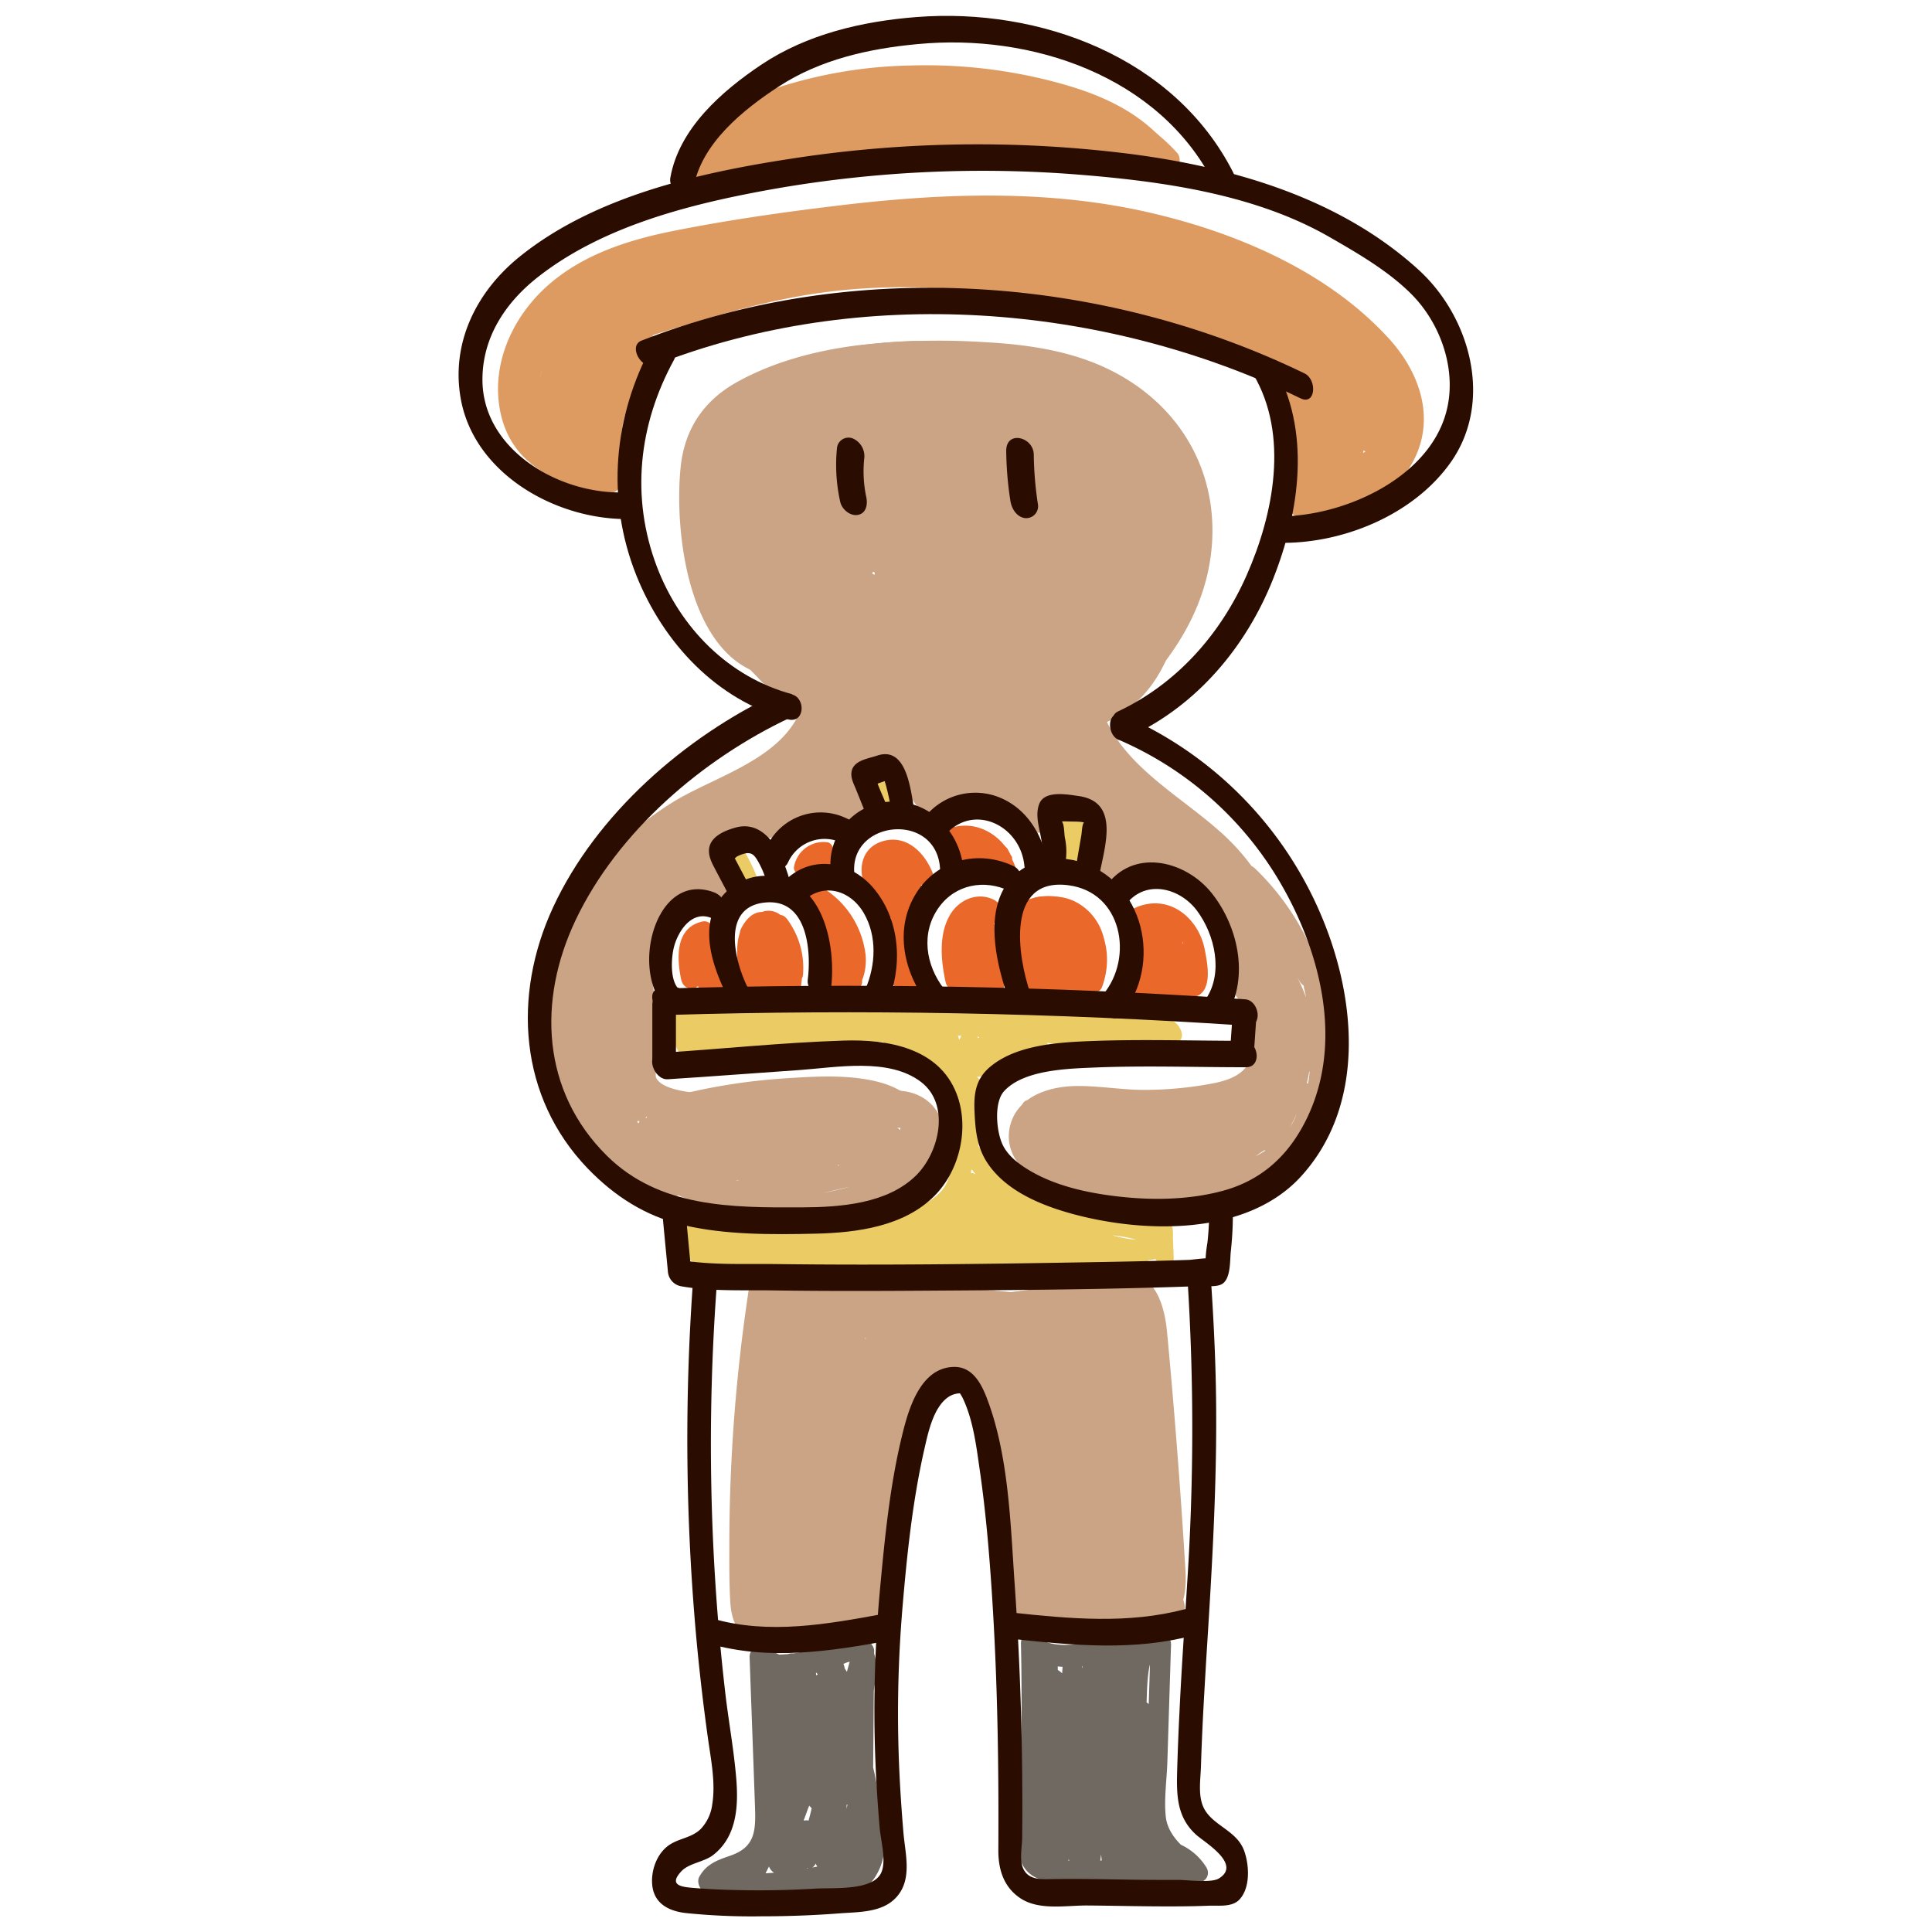 <svg id="圖層_2" height="512" viewBox="0 0 500 500" width="512" xmlns="http://www.w3.org/2000/svg" data-name="圖層 2"><path d="m207.26 177.73a52.65 52.65 0 0 1 -24.26-40.73c-.56-8.79 1.07-18.39 6.18-25.74s13.39-11.43 21.82-13.65c31.62-8.31 81.87-3.68 89.24 35.87 3.64 19.53-.19 45.33-22.93 50.19-3.28.71-1.31 6.32 1.68 5.68 21.63-4.63 27.92-25.37 27.34-45.09-.58-20.22-10.5-37-28.21-46.9-19.19-10.75-43.12-10.75-64.24-6.48-9.1 1.85-18.29 5.1-25.06 11.72-7 6.86-10.25 16.78-10.9 26.38-1.43 21.1 9.4 42.09 27.19 53.41 3.29 2.09 4.93-2.89 2.15-4.66z" fill="#caa485"/><path d="m213.59 169.69c-8-3-11.73-10.71-13.89-18.5-2.75-9.93-3.26-21.62 2.75-30.52 6.42-9.49 17.43-10.56 28-11s21.54-.29 31.85 2.35c17.61 4.49 33.6 20.32 28.9 39.77a29.67 29.67 0 0 1 -16.55 20c-10.56 4.54-23.84 2.09-34.87 1-6-.59-12-1.21-17.86-2.15-5.54-.89-7.4-3.31-9.91-8.23-4.22-8.26-7.5-19.82-4.76-29 3.08-10.35 16.74-12 25.92-11.8 10.82.25 21.72 3.77 29.75 11.23 5.18 4.81 13.49 15.52 9.91 23.11-4.1 8.7-18.36 10.05-26.58 9.37-9.3-.77-20.45-3.34-27.33-10.09-6.34-6.23-4.28-15.11 3.69-18.51 8.6-3.66 20.31-2.33 28.81 1 3.75 1.45 8.27 3.73 10.11 7.53 2.3 4.74-2.08 6-6 6.74a48.59 48.59 0 0 1 -19.48-.06 40.49 40.49 0 0 1 -5-1.34c-1.41-.48-3.21-1.74-4.61-1.88-1.67-.17.35-1.69-.13.39-.68 2.94-.49 2 1.46 1.52 11.76-3.14 25.64.05 35.71 6.47l-1.13-14.86a30.65 30.65 0 0 1 -25.27-.65l3 15.91c5.4-3.91 11.5-4.69 18-5.34s15.4-.3 19.75-5.91c4.92-6.36.73-15.23-2.17-21.47a81.43 81.43 0 0 0 -12.6-19.09l-8.14 12.44c8.86 6.13 34.12 16.25 27.41 31l13.24 1.55a14.68 14.68 0 0 1 -1.51-6l-15.28-1.92a59.08 59.08 0 0 1 .37 19.63 10.65 10.65 0 0 0 6.17 11.13 6.37 6.37 0 0 0 8.91-4.93 73 73 0 0 0 -.17-23.91c-.77-4.3-3.38-9-8.23-9.52-4.49-.49-7.32 3.43-7.05 7.6a37.87 37.87 0 0 0 4.2 14.93c2.45 4.84 10.44 7.71 13.24 1.54 5.21-11.44 1.34-24.12-6.07-33.63s-19-14.65-28.76-21.42c-8.79-6.08-13.81 5.93-8.15 12.44a62 62 0 0 1 7.21 10 64.38 64.38 0 0 1 3 5.86c.33.78.64 1.56.92 2.35q.86 2.55.13.52l2.58-2.84c-4.13 3.24-12.83 2.37-17.87 3-6.31.8-12.61 2.44-17.82 6.22-5.94 4.29-3 13.15 3 15.9a44.59 44.59 0 0 0 36.74.32c6-2.54 3-12.22-1.13-14.86-13.51-8.61-29.67-12.61-45.61-9.84-7.85 1.36-13.88 6.09-13.15 14.8s7.61 14.94 15.43 18a62.82 62.82 0 0 0 25.89 3.96c7.62-.38 17.12-1.76 21.85-8.44 9.33-13.18-2.45-30.27-14.18-36.95-11.45-6.52-27.2-9.06-40.06-5.77-15 3.86-23.23 17-19.42 32.25 4 16.15 19 25.11 34.11 29.09 14.14 3.73 30.94 4.18 43.42-4.63 14.73-10.4 11.75-29.12 3.14-42.69a60.89 60.89 0 0 0 -37.28-26.67c-14.15-3.46-34.42-2.89-45.31 8.2s-8.58 30-4.29 43.36c2.56 8 6.37 16.67 12.37 22.64 6.2 6.15 14.21 7.26 22.51 8.31 16.47 2.08 36 5.8 52-.28 13.13-5 22.16-17.61 25-31.08 3.14-14.72-2-29.92-11-41.55-9.71-12.48-24.42-19.38-39.76-21.95a127.26 127.26 0 0 0 -23.33-1.34c-7.85.14-16 .13-23.59 2.43-33.06 10-31.31 55.14-14.13 78.4a36 36 0 0 0 16.27 12.48c10.63 3.94 11.47-12.83 2.73-16.07z" fill="#caa485"/><path d="m275.6 185.48c4.73 13.71 15.61 22.61 26.64 31.29 8.36 6.57 26.85 21.57 17.56 33.93l9 5.09c-.61-12.42-3.69-25.72-13.29-34.38-8.14-7.33-20.62-10.41-30.34-4.36l7.54 8.61a27 27 0 0 0 .11-20.57l-7 5.51 11.25 9 4.31-9.32c-11.45-7.64-24.51-15.46-38.79-11.47-3.54 1-4.22 5.06-2.51 8l3.29 5.65c3.05 5.24 11.38 3.47 9-3.18a81.42 81.42 0 0 1 -3.56-12.93l-4.7 5.06a74.8 74.8 0 0 1 14.38 1.77c4.46 1 5.63-5.21 3.81-8l-4.49-7-3.81 8c1.41 0 2.27 0 3.23 1.11l-1.35-7v.36c-7.19-2.33-7.76 8.79-1.82 10.71 4.64 1.51 8.87.18 11.08-4.36 1.08-2.22.23-5.23-1.36-7a14.51 14.51 0 0 0 -10.56-5.24c-4.26-.1-6 4.64-3.81 8l4.49 7 3.81-8a74.11 74.11 0 0 0 -14.33-1.76 4.41 4.41 0 0 0 -4.7 5.07 99.37 99.37 0 0 0 4.1 15.91l9-3.18-3.29-5.65-2.51 8c11.66-3.26 21.76 3.19 31.1 9.43 6.63 4.42 9.3-5.33 4.31-9.32l-11.25-9c-3.79-3-8.77 1.14-7 5.51a15 15 0 0 1 .27 12.15c-1.57 3.95 2.7 11.63 7.54 8.61 6.48-4 14.75-2.29 20 3.08 6 6.19 7.25 15.66 7.66 23.88.17 3.56 5.82 9.32 9 5.08 10.28-13.69 1.26-31.41-9.28-41.92-10.82-10.8-27.86-18.67-33.12-33.89-2.27-6.59-12.21-5.72-9.64 1.7z" fill="#caa485"/><path d="m153.22 244.45a86.54 86.54 0 0 1 34.08-30.35c13.11-6.64 26.92-13.21 30.81-28.7l-4.64 3.6 48.53 11.26-2.08-11.38a95.92 95.92 0 0 1 -21.24 3.91c-2.49.17-3.41 3-3.41 5v6.29c0 3.22 4.51 8.44 8 5.89 5-3.62 11.47-4.75 16.89-1.31 4.93 3.11 9.25-2.28 6.36-7-3.9-6.34-9.79-10.17-17-11.85-8.84-2.06-18 0-26.89-.72l2.08 11.39c1.89-.43 4.28-.35 4.95 1.82l9-3.18c-2-3.63-2.53-7.84-5.24-11.14a14 14 0 0 0 -10.57-5.22c-9.37-.23-14.73 7.74-18.78 15l9.26 6.72c.14-.71.55-.81 1.22-.29l-5-9.07c-3.42 5.46.24 12 5.32 14.6 4.34 2.27 6.37-2.9 5.73-6.2l-.91-4.75-9 3.18 3.05 5c3.1 5 11.73 3.44 9-3.18l-1.87-4.6c-1.05-2.56-3.34-5.45-6.51-4.83-2.81.56-4.14 4-3.14 6.53l3 7.5 4.43-6.55c-11.55-2.33-21.12 6.36-32.72 2.69-7.2-2.29-7.77 8.82-1.82 10.71a33.67 33.67 0 0 0 17.49 1.24c6.34-1.38 11.08-4.59 17.84-3.23 3.57.71 5.55-3.72 4.43-6.56l-3-7.5-9.65 1.7 1.88 4.6 9-3.18-3.05-4.95c-3.4-5.52-10.3-3.48-9 3.17l.91 4.75 5.73-6.21 2.12 2.83c2.32-3.72-1.67-8.18-5-9.07a8.24 8.24 0 0 0 -9.69 5c-2.39 5.46 5.73 13.06 9.26 6.72 2.22-4 5.12-9.66 10.25-10.22 4.51-.5 4.94 6.36 6.68 9.51 3 5.44 11 3.44 9-3.18-2.34-7.64-9.81-13.31-18-11.48-6 1.36-3.17 11 2.08 11.39 9.67.74 28.43-4.38 34.69 5.81l6.36-7c-8.34-5.27-18.85-5.83-27 .14l8 5.88v-6.29l-3.41 5a95.92 95.92 0 0 0 21.25-3.92c6.26-1.89 2.9-10.23-2.08-11.38l-48.55-11.22c-2.42-.56-4.13 1.62-4.63 3.64-3.72 14.81-22.36 19.32-33.77 26.31a94.86 94.86 0 0 0 -30.25 30.22c-3.26 5.1 5.41 12.74 9.26 6.71z" fill="#caa485"/><path d="m161.31 236.5c-7.54-7.22-6.54 13.18-6.44 16.07l5.09.64a56.84 56.84 0 0 1 1.81-17.21l-5.06-1.36v17.36c0 2.67 4.73 4.81 5.06 1.35a124.52 124.52 0 0 1 2.77-17.06l-5.06-1.29a49.78 49.78 0 0 1 -1 12.3l5.06 1.35a46.26 46.26 0 0 1 2.72-13.65l-4.87-2a128.94 128.94 0 0 1 -1.07 15l5 2.07a90.43 90.43 0 0 1 2.21-14.65l-5.06-1.36a37.5 37.5 0 0 1 -.19 12.28l5.06 1.35a29.68 29.68 0 0 1 1.23-7.66l-5.06-1.35a74.6 74.6 0 0 1 .59 13.32l5.09.64a68.1 68.1 0 0 1 4.44-25.11l-4.72-1.26-.27 3.9 4.87 2a18.56 18.56 0 0 1 1.75-7.58l-4.73-1.25 1.19 5.24c.67 2.95 4.91 3.32 5-.11l.06-4.35-4.64.85 1.67 2.58c1.47 2.27 4.5 2.21 4.64-.85l.23-5.15-4.95.1 1 2.58c.72 1.93 4.6 4 4.92.61l.3-3.1-4.93-.61 1.59 5.5c.84 2.9 4.82 3.36 5-.1l.26-6.4-5 .1 1.27 4.63c.95 3.42 5.63 3 4.83-.85a7.09 7.09 0 0 1 2.71-7.16l-3.49-4.85a12.77 12.77 0 0 0 -1.07 15.57c1.29 2 5 2.39 4.65-.84l-.23-2.1-3.62 2a12.81 12.81 0 0 1 2.42 2.67l3.27-3.64-1.72-2.16c-2.13-2.68-5.27.26-3.73 3l1.4 2.49.65-3.79a4 4 0 0 1 -4.34.28c-2.55-1-3.5 2-2.56 3.84a9.83 9.83 0 0 0 7.38 5.52l-.39-5.71c-3.7-.6-6-2.92-9.88-1.83-2.7.75-6 5.07-8.56 4.92l2.29 1.69a23.32 23.32 0 0 1 -.29-2.91c-.29-1.66-2-4.12-4-2.95l-5.86 3.44 4 2.95.45-1.81-4.45-3.26a46.89 46.89 0 0 1 -1.85 9.68c-.91 3 3.93 5.67 5 2.06a46.15 46.15 0 0 0 1.85-9.67c.17-2-2.43-5.61-4.47-3.25a6.06 6.06 0 0 0 -1.62 5.61c.28 1.67 2 4.11 4 2.94l5.88-3.43-4-2.94c.55 3.11.29 8.76 5.43 7.63 2.44-.54 4.42-3.25 6.6-4.4 3.52-1.84 6.42.68 9.89 1.25s2.53-5.15-.39-5.71l-2.81-2.14-2.51 3.84a9 9 0 0 0 8.16-.38c1.34-.71 1.29-2.64.64-3.79l-1.41-2.49-3.73 3 1.72 2.16c2.46 3.1 5.36-.89 3.27-3.64a23.78 23.78 0 0 0 -3.54-3.69 2.21 2.21 0 0 0 -3.62 2l.23 2.1 4.64-.84a7 7 0 0 1 .79-8.81c1.67-1.93-1.09-6.69-3.42-4.85-4.28 3.41-5.76 7.92-4.63 13.26l4.83-.85-1.28-4.62c-.81-2.93-4.82-3.34-5 .1l-.25 6.4 4.95-.11-1.58-5.5c-.61-2.12-4.62-3.83-4.93-.61l-.29 3.1 4.92.61-1-2.58c-1-2.73-4.8-3.48-5 .11l-.23 5.15 4.64-.84-1.67-2.58c-1.43-2.22-4.59-2.26-4.64.84l-.07 4.35 5-.1-1.19-5.24c-.44-2-3.65-3.66-4.72-1.26a25.73 25.73 0 0 0 -2.22 10.3c0 2.13 3.9 4.9 4.86 2a14.33 14.33 0 0 0 .46-8.1c-.38-1.9-3.79-3.73-4.73-1.26a75.35 75.35 0 0 0 -4.86 27.82c0 3.31 4.91 4.51 5.09.64a73.67 73.67 0 0 0 -.56-13.28c-.34-2.64-4.07-4.81-5-1.35a35.25 35.25 0 0 0 -1.3 9.08c-.07 2.72 4.44 4.76 5.06 1.35a42.27 42.27 0 0 0 .25-13.7c-.36-2.51-4.22-4.93-5.06-1.35a90.6 90.6 0 0 0 -2.26 14.61c-.2 2.94 4.54 5.9 5 2.07a144.74 144.74 0 0 0 1.14-16.51c0-2.14-3.84-4.88-4.86-2a55.16 55.16 0 0 0 -3.11 16.44c-.11 2.75 4.38 4.72 5.06 1.35a55.39 55.39 0 0 0 1-13.72c-.13-2.69-4.26-4.77-5.06-1.35a126.2 126.2 0 0 0 -2.78 17.05l5.06 1.36v-17.38c0-2.79-4.2-4.66-5.06-1.35a61.43 61.43 0 0 0 -1.87 18.61c.16 3.27 5.23 4.56 5.09.64-.08-2.47-.1-4.92 0-7.38 0-1.17.13-2.34.26-3.51.7-1.83.63-2.36-.21-1.61l-2.48-1 .46.45c2.81 2.68 5.84-1.18 3.28-3.64z" fill="#caa485"/><path d="m151.15 238.43a133.62 133.62 0 0 0 -1.23 23.48l5.1.64a58.73 58.73 0 0 1 3.6-24.84c1-2.8-3.37-6.67-4.63-3.36a89.9 89.9 0 0 0 -6 33.16c0 3.3 5 4.53 5.09.64q.28-12.3 1.75-24.49c.28-2.31-3.74-6-4.83-2.71a84 84 0 0 0 -4.1 30.83c.18 3.28 4.93 4.54 5.09.63l1.3-31.26c.09-2.17-3.9-4.87-4.86-2a71.55 71.55 0 0 0 -2.43 36.17c.64 3.49 5.52 3 4.82-.85a64.16 64.16 0 0 1 2.29-32l-4.86-2-1.3 31.27 5.09.63a76.5 76.5 0 0 1 3.64-28.1l-4.82-2.71c-1 8.61-1.62 17.24-1.82 25.91l5.09.64a82.45 82.45 0 0 1 5.51-30.44l-4.64-3.32a65.55 65.55 0 0 0 -4.07 27.56c.22 3.24 5.24 4.57 5.1.64a124.13 124.13 0 0 1 1.16-22.05c.43-3.05-4.5-5.8-5-2.07z" fill="#caa485"/><path d="m152.48 254.73 2.09-12.39-5-2.06a170.26 170.26 0 0 0 .77 31.6c.29 2.43 4.62 5 5.06 1.35l3.55-29.44-5.06-1.35q1.13 15.57.87 31.16c0 2.69 4.72 4.8 5.06 1.35l3.28-32.77-5.1-1.35a116.4 116.4 0 0 1 .57 29.07c-.32 3 4.49 5.85 5 2.07l2.66-18.66-5.01-1.31a113.25 113.25 0 0 1 1.67 17.34l5.09.63a73.23 73.23 0 0 1 .8-15l-5.06-1.36a132.67 132.67 0 0 1 .36 16.68l5.1.64.29-8.84-5 .11 1.77 6.52c.94 3.45 5.53 2.95 4.82-.85a278.63 278.63 0 0 1 -4.48-40.34l-2.31 2.47c-1.86-.25-9.13 40.17-10 44.57l4.92.6-4.23-12.05c-.62-1.77-3.62-3.83-4.73-1.26a26.49 26.49 0 0 0 .67 22.64c1.19 2.45 4.72 2.09 4.64-.85a47 47 0 0 0 -5.23-20.38c-1.28-2.53-4.54-2-4.64.84a42.86 42.86 0 0 0 2.63 16.44c.91 2.47 5.55 3.58 5-.11a113.54 113.54 0 0 0 -3.7-15.85c-.64-2-4.63-3.87-4.92-.6-2.62 29.47 27.3 49.46 53.72 51.23 13.4.9 30.17-1.74 40.72-10.76 9.63-8.24 5.18-22.63-7.91-22.2-10.42.34-20.65 2-31.14 1.82q-7.62-.12-15.2-.81c-3.48-.32-18.49-.76-14.68-7.44l-4.63-3.35c-1.8 4.53-.54 9.24 2.79 12.77 4.2 4.44 10.58 4.93 16.32 5.15 17.06.62 34.13 1.05 51.19 1.58l-2.86-3.18c1.75 10.07-11.9 12-18.89 13.41-8 1.65-16.61 3.71-24.78 3.29-15.57-.79-27.17-17.25-33.87-29.75-1.19-2.23-5-2.25-4.64.84a25.68 25.68 0 0 0 9.41 17.61c1.76 1.47 3.6-.09 3.63-2a17.76 17.76 0 0 0 -7.75-15c-2-1.45-4.2.49-3.49 2.75l2.16 6.82c.85 2.7 5.12 3.51 5-.1l-.43-9.12-4.18 1.5a38.64 38.64 0 0 1 5.05 9.6c.91 2.49 5.46 3.6 5-.1l-1.62-11.55-4.95.1 3.67 10.76c.87 2.55 5.45 3.56 5-.1-.58-4.28-1.23-8.52-1.44-12.83l-4.64.85 10.22 22.22c1.4 3 5.15 1.57 4.51-1.59l-1.83-9.07-4.51 1.66 6.47 10.73c1.6 2.66 5.42 1.78 4.51-1.58l-2.3-8.55-4.51 1.58 4.89 7.76c1.61 2.55 5.55 1.81 4.51-1.59l-1.66-5.46-4 2.25a57.5 57.5 0 0 1 6.43 8.68c1.59 2.65 5.47 1.79 4.51-1.58l-2.18-7.7-3.49 2.75a19.87 19.87 0 0 1 4.54 5.69c1.84 3.36 5.71 1.05 4.2-2.32l-.4-2.34-4.15.79a28.6 28.6 0 0 1 5.19 6.55c1.22 2.1 5.08 2.32 4.65-.84l-1.2-8.88-4.18 1.5a32.07 32.07 0 0 1 5.39 8.58 2.38 2.38 0 0 0 4.65-.84l.06-7.05-3.63 2a33.36 33.36 0 0 1 7.12 6.18c1.15 1.32 4 1.51 4.15-.79l.3-4.53-3.6 1.29a25.32 25.32 0 0 1 6.63 5.52c1.65 1.93 4.12.9 4.18-1.5l.18-6.2-1.7 2.52c2.32-.58 4.51.88 6.69 1.39a15.91 15.91 0 0 0 6.15.19c4.59-.74 8.77-3.2 12.67-5.59 2.64-1.61.29-5.61-2.3-5.46l-31.89 1.82c-3.09.18-1.5 5.51 1 5.69a32.06 32.06 0 0 0 14.74-2.39c2.46-1 .56-5.44-1.65-5.48l-24.14-.44c-3.75-.07-2.38 5 .39 5.7a36.66 36.66 0 0 0 23.6-1.87c2.56-1.06.47-5.26-1.65-5.48l-29.2-3c-3.31-.33-2.72 4.69-.26 5.53a61.15 61.15 0 0 0 31.34 2.3c3.33-.63 1.31-6.05-1.69-5.68l-35.56 4.41c-2.49.31-1.92 4.21-.24 5.17a123.26 123.26 0 0 0 18.56 8.66l.92-5.36a95.92 95.92 0 0 1 -19.78-8.73c-3.36-2-4.93 2.87-2.16 4.66l11.59 7.51.88-5.19a35.28 35.28 0 0 1 -22.9-9.89l-2.09 4.5a97.84 97.84 0 0 1 19.93 10.51l1.53-5q-11.1-4.73-21.8-10.28c-3.18-1.65-3.55 3.48-1.54 5a41.68 41.68 0 0 0 14.79 7.29c4.2 1.1 9.95 2.35 14 .1 9.71-5.37-4.38-14.55-9.38-16.24-2.78-.94-4 2.76-2.09 4.5l7.75 7.1 1.44-4.67a45.7 45.7 0 0 0 -15.16-.77c-1.87.21-2 2.76-1.25 4a26.48 26.48 0 0 0 10.2 9.81l-.38-5.51a5.49 5.49 0 0 1 -4.74-.45l-.26 5.53.11-.27 3.62-2-27.86-15.76c-2.9-1.64-4.94 1.94-2.72 4.15a29.76 29.76 0 0 0 17.25 8.7c1.8.26 2.76-1.77 2.21-3.27-2.89-7.94 10.43-4.43 13.24-3.29 3.5 1.41 3.78-4.2.91-5.36-4.72-1.9-10.55-4-15.29-1a8.72 8.72 0 0 0 -3.68 10.5l2.21-3.27a23.43 23.43 0 0 1 -13.57-6.64l-2.68 4.14 27.87 15.76c1.69 1 3.85.28 3.62-2-.33-3.31-2.19-5.68-5.59-6.08s-2.5 4.55-.26 5.53a11.16 11.16 0 0 0 7.33.77c3.06-.65 1.42-4.5-.38-5.51a18.31 18.31 0 0 1 -6.92-6.78l-1.26 4a41.19 41.19 0 0 1 13.87.8c2.57.57 2.85-3.38 1.44-4.68l-7.76-7.1-2.09 4.5c1.58.53 6.55 2 7 3.8 1 3.68-5.61 2.37-7.37 2.08a35.72 35.72 0 0 1 -16-7.05l-1.53 5q10.69 5.55 21.8 10.28c3.24 1.37 3.72-3.52 1.53-5a104.37 104.37 0 0 0 -21.17-11.21c-2.83-1.1-3.85 2.79-2.09 4.5a41.29 41.29 0 0 0 26.57 12c3 .18 2.85-3.9.88-5.18l-11.6-7.57-2.16 4.66a103 103 0 0 0 21 9.43c3.62 1.14 3.83-4.29.92-5.36a113.47 113.47 0 0 1 -17.32-8l-.23 5.17 35.56-4.41-1.66-5.63a55.82 55.82 0 0 1 -28.74-2l-.26 5.54 29.21 2.95-1.65-5.48a32.76 32.76 0 0 1 -21.09 1.42l.39 5.7 24.15.44-1.66-5.43a26.51 26.51 0 0 1 -12.23 1.94l1 5.69 31.89-1.82-2.3-5.47c-4.13 2.53-8.89 5.58-13.95 5.34-3.72-.19-6.54-2.7-10.34-1.76a2.35 2.35 0 0 0 -1.71 2.52l-.17 6.2 4.18-1.5a29.78 29.78 0 0 0 -7.74-6.53c-1.28-.76-3.46-.71-3.59 1.29l-.3 4.53 4.15-.78a38.39 38.39 0 0 0 -8.23-7.19c-1.83-1.2-3.61-.11-3.62 2l-.06 7.05 4.64-.84a37.1 37.1 0 0 0 -6.32-9.89c-1.46-1.67-4.53-1.09-4.18 1.5l1.2 8.87 4.64-.84a34.64 34.64 0 0 0 -6.11-7.87c-1.21-1.17-4-1.65-4.15.78a12.7 12.7 0 0 0 1.22 6.73l4.2-2.32a28.64 28.64 0 0 0 -6.58-8c-2-1.72-4.09.66-3.49 2.76l2.18 7.69 4.51-1.58a65.53 65.53 0 0 0 -7.36-10c-1.89-2.11-4.89-.51-4.05 2.24l1.66 5.46 4.51-1.59-4.85-7.8c-1.64-2.6-5.42-1.82-4.51 1.59l2.3 8.54 4.51-1.58-6.47-10.74c-1.67-2.77-5.19-1.73-4.51 1.59l1.83 9.07 4.51-1.59-10.26-22.27c-1.14-2.46-4.79-2.09-4.65.84.21 4.32.86 8.55 1.43 12.83l5-.11-3.67-10.76c-.87-2.55-5.45-3.55-5 .11l1.57 11.58 4.95-.11a50.16 50.16 0 0 0 -6.59-12.39 2.29 2.29 0 0 0 -4.19 1.5l.43 9.12 5-.11-2.16-6.82-3.52 2.76a10.89 10.89 0 0 1 4.81 9.7l3.63-2a17.93 17.93 0 0 1 -6.44-12.33l-4.65.84c8.22 15.34 22.2 33.56 41.35 33.18 10.27-.21 21.1-2.49 31-5.13 7.89-2.11 16.1-7.36 14.48-16.68-.23-1.34-1.13-3.12-2.74-3.17l-35.44-1.09c-5.32-.17-34.3 1.86-29.84-9.35 1.09-2.73-2.81-6.53-4.63-3.35-3.21 5.62.75 12 6.26 14.25 8.17 3.32 19 2.87 27.69 3a210.08 210.08 0 0 0 27.24-1.24c4.27-.48 13.57-2.29 12.61 5-.63 4.8-5.45 7.65-9.34 9.63-15.51 7.9-34.6 8.51-50.75 2.19-15.9-6.22-31.2-21-29.56-39.34l-4.93-.61a101.29 101.29 0 0 1 3.42 14.36l5-.1a38.69 38.69 0 0 1 -2.36-14.95l-4.64.84a40.15 40.15 0 0 1 4.24 17.49l4.64-.84a19.88 19.88 0 0 1 -.23-16.95l-4.73-1.21 4.24 12c.77 2.18 4.27 3.78 4.93.61l7-33.75c1-4.69 5.86-17.46-2.38-18.58a2.21 2.21 0 0 0 -2.35 2.53 289.39 289.39 0 0 0 4.75 41.83l4.82-.85-1.76-6.52c-.79-2.92-4.85-3.34-5 .1l-.3 8.84c-.11 3.3 4.94 4.52 5.1.64a136.56 136.56 0 0 0 -.36-16.68c-.21-2.54-4.5-4.92-5.06-1.35a79.45 79.45 0 0 0 -.87 16.45c.16 3.26 5.16 4.56 5.09.63a112 112 0 0 0 -1.67-17.33c-.4-2.31-4.52-5.11-5.05-1.35l-2.67 18.66 5 2.07a122.57 122.57 0 0 0 -.51-30.5c-.34-2.36-4.69-5.06-5.06-1.35l-3.27 32.77 5.06 1.35q.24-15.6-.87-31.16c-.18-2.55-4.63-4.92-5.06-1.35l-3.56 29.44 5.06 1.35a163.65 163.65 0 0 1 -.84-30.18c.2-2.9-4.37-5.93-5-2.06l-2.09 12.39c-.52 3.05 4.39 5.79 5 2.06z" fill="#caa485"/><path d="m173.85 303.86c-11-1.88-18.94-10.61-22.76-20.73a67.93 67.93 0 0 1 -3.64-16c-.17-1.53-1.46-17 1.66-16.23 3.39.87 2.5-5-.39-5.7-5.45-1.39-6.88 8.39-7 11.87a76.43 76.43 0 0 0 3.69 24.47c4.35 13.52 14.23 25.52 28.81 28 3.49.6 2.58-5.2-.4-5.71z" fill="#caa485"/><path d="m157.48 274.15a50.3 50.3 0 0 0 6.52 10.64c2 2.46 5 6.61 8.36 7.34 5.59 1.2 5.77-7.11.71-7.95l1.05 5.69a153 153 0 0 1 37.41-5.36c5.45-.07 11.45-.29 16.72 1.35 2.42.76 8.47 3.38 6 7.17-1.8 2.77-6.7 1.9-9.39 1.56l1.65 5.47 6.22-3.19c2.17-1.11.85-4.61-1-5.3a12.57 12.57 0 0 0 -10.7.5c-2.82 1.41.06 6.67 2.91 5.25a7.83 7.83 0 0 1 6.87-.4l-1-5.3-6.23 3.19c-2.45 1.26-.55 5.2 1.65 5.48 5.73.73 14.54.19 14.89-7.52.31-6.72-6.7-11.12-12.37-12.65-8-2.17-17.06-1.53-25.25-1a155.86 155.86 0 0 0 -30.1 5.07c-3.09.83-1.51 5.27 1 5.69l.69.12-2.3-1.69c-1.52-3.2-1-3-3.09-5.36a40.71 40.71 0 0 1 -2.66-3.35 46.18 46.18 0 0 1 -4.4-7.78c-1.56-3.44-5.74-1.06-4.19 2.33z" fill="#caa485"/><path d="m269.37 299.2c-7.39-1.66-.61-9.78 2.87-11.24 4.5-1.88 9.48-1.17 14.19-.75a106.46 106.46 0 0 0 27.16-.78c6.51-1.09 12.68-2.87 15.09-9.64 2.08-5.83.72-12.41-.77-18.21-.71-2.76-5.33-3.44-5 .1a73.2 73.2 0 0 0 3 14.44c.84 2.65 5.27 3.53 5-.1l-2-23.92-4.95.11 3.87 17.13c.65 2.86 5.11 3.39 5-.11a102 102 0 0 0 -2.89-20l-4.05 2.24a26 26 0 0 1 5.48 12.34l5-.1a241.49 241.49 0 0 1 -6.75-23.75c-.79-3.46-5.63-2.95-4.82.85a35.19 35.19 0 0 0 5.27 12.45c2.06 3.06 6.06 1 4.2-2.33a62.78 62.78 0 0 1 -6.27-15.93l-4 2.24a96 96 0 0 1 10.56 17.48l4.2-2.32-10-17.54-3.73 3a113.59 113.59 0 0 1 11.26 19l4.19-2.33-15.12-26-3.73 3a60.09 60.09 0 0 1 17.37 31.6l4.82-.85-1.51-4.51c-1.12-3.31-5.71-3-4.83.85a71.54 71.54 0 0 1 1.66 21.14l4.62-.14a9 9 0 0 1 -.19-6.4l-5.06-1.36c.2 2.81 1.34 11.46-1.14 13.54l2.41-.46-.57-.27 2 2.25-.16-.64-1 3.05.4-.3-4-2.94c-.22 14.55-17.57 19.68-29.28 21.37a74.44 74.44 0 0 1 -38.7-4.92c-3.65-1.49-3.43 4-.91 5.35a40.54 40.54 0 0 0 20 5.15c3.72 0 2.44-5-.39-5.7a34.51 34.51 0 0 1 -20-13.14 2.28 2.28 0 0 0 -4.15.79l-.59 2.6c-.68 3 4.19 5.76 5 2.07l1.86-8.2-4.61.14a17.29 17.29 0 0 1 2.09 5.61c.46 2.3 4.58 3.68 4.92.6a8.81 8.81 0 0 0 -.34-4.17l-4.82.85 2.12 5.82c1 2.67 4.95 3.54 4.95-.1a25.29 25.29 0 0 1 .72-5.83l-4.93-.6 1.12 3.47c.9 2.83 4.83 3.41 5-.1l.17-4.68-4.64.85 4.9 9c1 1.84 4.21 2.53 4.61-.13a29.64 29.64 0 0 0 .08-8.92l-5 .11 3.27 9.79c.68 2 4.56 3.89 4.92.61a76.59 76.59 0 0 0 .34-13.2l-5 .11 2.66 11.92c.53 2.37 4.37 3.62 4.92.61a38.41 38.41 0 0 0 .51-10l-5 .1 4 10.69c.83 2.24 4.11 3.71 4.92.61a39.59 39.59 0 0 0 1.23-11.47l-4.64.85a32.53 32.53 0 0 1 2.36 7.78c.52 3 5.23 4.71 5.09.64a45.67 45.67 0 0 1 .71-9.56l-4.93-.6 2.7 11.06c.55 2.21 4.61 3.75 4.93.61l.85-8.29-4.93-.61a48.18 48.18 0 0 1 3.16 10.55c.53 3 5.3 4.71 5.1.64a89.41 89.41 0 0 1 .38-14l-4.61.13a24.61 24.61 0 0 1 3 10.06c.28 3.22 5.13 4.59 5.1.64l-.07-9.21-4.19 1.5a6.49 6.49 0 0 1 1.59 5.19c0 2.69 4.73 4.8 5.06 1.36l.84-8.84-4.93-.61 3.34 10.15c.67 2 4.6 3.89 4.93.6l1.11-11.19-4.93-.61 2.06 10.73c.44 2.32 4.58 3.67 4.92.61l1.1-9.89-4.61.13a18 18 0 0 1 2.67 7.8c.35 3.21 5 4.61 5.1.64a31.63 31.63 0 0 1 1.59-9.45l-4.25-.46 2.55 5.83c.89 2 4.19 2.38 4.62-.13l1.67-9.87-4.92-.61 3.08 10.67c.77 2.68 5.43 3.47 5-.11a48.74 48.74 0 0 1 .06-13.54l-4.92-.61 1.79 9c.6 3 4.87 3.27 5-.11l.34-12.45-4.65.84a31.12 31.12 0 0 1 2.32 8.13c.46 3.12 5 4.67 5.09.63l.35-21.14-5 .1 3.55 10.63c1.1 3.3 5.94 2.93 4.82-.85a72.9 72.9 0 0 1 -3-21.36l-4.64.84a37.29 37.29 0 0 1 4.34 14.11l5-.1-2.56-10.58-4.82.85a39.61 39.61 0 0 1 -6.8 34.39 3.33 3.33 0 0 0 2.16 5.07l.54.08a2 2 0 0 0 2.03-1.21c.8-1.57.55-2.6-.18-4.17a3.06 3.06 0 0 0 -2.94-1.67c-3.75.13-7.27 4.32-10.71 5.9a43.86 43.86 0 0 1 -14.34 3.56 69 69 0 0 1 -15.13-.4c-3.84-.49-11.11-1.18-13.4-4.87-2.5-4 2.69-3.47 5.17-3.5s4.84 0 7.26 0c4.52 0 9 0 13.54-.32 9.35-.62 18.47-2.65 26.32-7.95 2.63-1.78-.3-7-2.91-5.25-11.07 7.48-24.42 7.8-37.34 7.82-4.47 0-11.37-1.15-15.58.68s-3.6 6.51-1.58 9.85c5.21 8.62 17.81 9.64 26.79 9.9a59.23 59.23 0 0 0 17.74-1.92 42.09 42.09 0 0 0 7.75-3c2.16-1.1 5.74-4.72 8.11-4.8l-2.95-1.68.31.65-.22-2.84-.34.67 2.12-1.17-.55-.08 2.16 5.08a45.44 45.44 0 0 0 7.7-39.68c-.92-3.41-5.74-3-4.82.85l2.56 10.58c.67 2.79 5.32 3.42 5-.11a45.47 45.47 0 0 0 -5.3-17.13c-1.3-2.41-4.63-2.11-4.65.85a78.26 78.26 0 0 0 3.29 22.85l4.82-.85-3.55-10.63c-.92-2.76-4.9-3.46-5 .11l-.34 21.15 5.09.63a42.8 42.8 0 0 0 -3.21-11.08 2.38 2.38 0 0 0 -4.65.84l-.33 12.45 4.95-.1-1.79-9c-.47-2.35-4.49-3.64-4.93-.61a54.39 54.39 0 0 0 -.12 15l5-.1-3.06-10.67c-.64-2.23-4.4-3.73-4.93-.61l-1.67 9.87 4.61-.13-2.56-5.82c-.66-1.53-3.71-2.68-4.41-.52a41.31 41.31 0 0 0 -2.06 12.17l5.1.64a25.59 25.59 0 0 0 -3.57-10.76c-1-1.69-4.3-2.65-4.61.13l-1.1 9.88 4.92.61-2.06-10.73c-.44-2.3-4.61-3.68-4.92-.61l-1.11 11.2 4.92.61-3.31-10.12c-.66-2-4.61-3.9-4.92-.61l-.84 8.84 5.06 1.35a14.11 14.11 0 0 0 -3.4-9.47 2.29 2.29 0 0 0 -4.19 1.5l.07 9.21 5.1.64a32.62 32.62 0 0 0 -3.93-13c-1-1.76-4.33-2.59-4.61.13a99.15 99.15 0 0 0 -.46 15.41l5.1.64a55 55 0 0 0 -3.44-12c-.77-1.84-4.57-4-4.92-.61l-.85 8.29 4.93.61-2.7-11.13c-.57-2.33-4.39-3.66-4.93-.61a52.44 52.44 0 0 0 -.77 11l5.09.64a44.92 44.92 0 0 0 -3.25-10.75c-1.12-2.51-4.74-2-4.65.85a34.57 34.57 0 0 1 -1.17 10l4.93.61-4-10.69c-.94-2.51-5.25-3.62-5 .11a32.65 32.65 0 0 1 -.43 8.55l4.92.61-2.66-11.92c-.63-2.85-5.17-3.4-4.95.1a69.08 69.08 0 0 1 -.27 11.77l4.92.61-3.27-9.79c-.86-2.57-5.47-3.54-5 .1a24.75 24.75 0 0 1 0 7.49l4.61-.13-4.91-9c-1.33-2.46-4.54-2.07-4.64.85l-.17 4.67 5-.11-1.12-3.47c-.73-2.29-4.21-3.69-4.92-.61a32.2 32.2 0 0 0 -.78 7.25l5-.11-2.12-5.82c-1.17-3.24-5.95-3-4.82.85l.14 1.26 4.92.61a22.45 22.45 0 0 0 -2.71-7.09c-1.11-1.91-4-2.46-4.62.13l-1.86 8.19 5 2.07.59-2.61-4.15.79a40.67 40.67 0 0 0 23.62 15.15l-.39-5.7a37.74 37.74 0 0 1 -18.72-4.8l-.91 5.35a79.23 79.23 0 0 0 46.54 4.31c13.24-2.88 27.21-10.21 27.44-25.47 0-1.6-2.29-4.24-4-2.94l-.4.3a2.7 2.7 0 0 0 -1 3 4.35 4.35 0 0 0 2.7 3.16 2.18 2.18 0 0 0 2.42-.45c3.8-3.18 2.62-12.92 2.31-17.34-.19-2.72-4.14-4.74-5.06-1.35a15.74 15.74 0 0 0 1 10.8c.81 1.89 4.43 2.5 4.61-.13a81.35 81.35 0 0 0 -1.86-24l-4.83.85 1.52 4.51c1.12 3.34 5.6 3 4.82-.85a66.08 66.08 0 0 0 -18.9-34.43c-2.34-2.26-5.41.1-3.73 3l15.12 26c1.91 3.28 5.79 1 4.19-2.33a120.13 120.13 0 0 0 -12.18-20.27c-2-2.76-5.27.27-3.73 3l9.94 17.54c1.87 3.31 5.78 1.05 4.2-2.32a103.25 103.25 0 0 0 -11.48-18.8c-1.85-2.41-4.66-.32-4.05 2.25a68.81 68.81 0 0 0 6.74 17.34l4.2-2.33a30.38 30.38 0 0 1 -4.65-11l-4.82.85a242.28 242.28 0 0 0 6.75 23.75c.87 2.55 5.54 3.53 5-.11a34.91 34.91 0 0 0 -7.3-16.62c-1.88-2.35-4.69-.36-4.05 2.25a94.34 94.34 0 0 1 2.62 18.55l5-.1-3.88-17.13c-.64-2.83-5.26-3.41-5 .1l2 23.92 4.95-.11a65.69 65.69 0 0 1 -2.7-12.93l-5 .11c1 4.07 2.12 8.67 1.23 12.88-1.15 5.43-5.6 7.18-10.61 8.12a94.7 94.7 0 0 1 -17.54 1.63c-5.65 0-11.24-1-16.88-1-6.9-.07-15.27 2.21-17.6 9.61a11.2 11.2 0 0 0 8.07 14.28c3.43.77 2.54-5.05-.39-5.71z" fill="#caa485"/><path d="m279.14 196.34a7.92 7.92 0 0 0 2.29 6.53c.93.87 2.58 1.64 3.59.4a3.16 3.16 0 0 0 -.32-4c-.11-.1-.22-.21-.32-.32-.22-.27-.2-.23.05.12l-.12-.2c-.16-.3-.15-.26 0 .12a6.34 6.34 0 0 1 -.2-.65c.07.37.08.4.05.07s0-.3 0 0a3.58 3.58 0 0 0 -2.06-3.71 2.13 2.13 0 0 0 -3 1.65z" fill="#caa485"/><path d="m193.75 333.94a440.77 440.77 0 0 0 -5 65c0 5.23-.06 10.5.25 15.72.25 4.24 1.72 8.71 6.21 10.15 3.95 1.26 9.19.18 13.21-.31a100.36 100.36 0 0 0 16.43-3.5c2.52-.76 3.31-2.58 3.4-5a159.49 159.49 0 0 1 4.8-33 150 150 0 0 1 5.11-16.16c1-2.55 3.29-11.85 6.84-10.51 3.38 1.27 6.52 7.41 8.13 10.38a55.33 55.33 0 0 1 4.95 13.3c2.67 11 2.47 22.57 2.43 33.82 0 2.66 2.63 6.29 5.49 6.35 10.16.19 20.39.74 30.56.54 8.87-.17 10.7-6.44 10.24-14.21q-1.86-30.93-4.77-61.81c-.66-6.91-3.11-15.72-11.77-15.29-4.48.21-9.11 1.93-13.53 2.74q-7.35 1.36-14.8 2.2a208.87 208.87 0 0 1 -60.16-2.18l.78 11.41a532.83 532.83 0 0 1 71.88 3.57c2.06.25 5.74 0 7.57 1.07 1.24.7 1.31 3.94 1.6 5.66q1.42 8.48 2.54 17 2.3 17.52 3.33 35.17l4.7-5.07-13.71-.46c-.3 0-5-.42-5.06-.2 2 2.73 2.81 2.8 2.34.18 0-1.2 0-2.4.05-3.59.13-7.37.15-14.53-1.44-21.76a65.86 65.86 0 0 0 -21.42-35.29l-3.06 10c20.66 6.05 22.28 30.43 23.22 48.37.34 6.57 9.94 9.1 10.18 1.28.58-18.41-4.24-36.27-9.17-53.84l-5.74 6.21c5.94 3.31 7.07 14.19 8.31 20.05a200 200 0 0 1 3.78 28.94c.4 6.51 10.26 9.15 10.18 1.28q-.25-27.74 1.81-55.42c.27-3.61-1.71-7-5.42-7.77-9.34-1.9-16.94 6.16-16.48 15.21.15 2.89 2.51 6 5.49 6.34 4.09.5 7.13-1.27 9-4.85 2.84-5.35-5.91-13-9.26-6.71l-.56.15 5.49 6.34c-.19-3.77 3.85-5.72 7.08-5.07l-5.42-7.77q-2.19 29.08-1.94 58.27l10.18 1.28a215.31 215.31 0 0 0 -5.6-37.58c-2.32-9.59-5.88-18.43-14.85-23.44-4.11-2.3-6.66 2.91-5.74 6.2 4.68 16.67 9.18 33.39 8.64 50.86l10.18 1.28c-1.19-22.91-5.68-52.78-31.58-60.36-7-2-7 6.57-3.07 10 11.43 10 17 24.26 17.1 39.26 0 6.78-2.3 16.58 3.86 21.45 2.75 2.17 6.37 1.94 9.66 2.06l13.71.46c3 .1 4.88-2.1 4.7-5.07-.8-13.35-2.09-26.66-4-39.9-.92-6.55-1.64-13.33-3.22-19.75a13.89 13.89 0 0 0 -9.29-10.36c-5.73-1.89-12.38-1.94-18.35-2.55q-10.31-1.05-20.65-1.69-21.18-1.3-42.4-.91c-7.27.12-5.12 10.35.78 11.41a219.75 219.75 0 0 0 47.84 3.26 211 211 0 0 0 24.19-2.38q6.46-1 12.86-2.44c1.06-.24 4-.48 4.91-1.13q-1.64-2.76-.82-.59c.1.72.17 1.44.23 2.16 1.64 16.71 2.85 33.47 4 50.21.29 4.19.59 8.37.84 12.56 0 .15.54 3.44.14 3.79-1 .87-4 .26-5.13.24l-26.41-.5 5.49 6.35c.05-14.12 0-28.59-4.5-42.14a62.94 62.94 0 0 0 -8.39-16.91c-3.23-4.5-7.76-10.25-13.47-11.5s-9.67 2.94-12.06 7.59c-3.16 6.14-5.26 13.07-7.24 19.67a171.49 171.49 0 0 0 -6.89 42.86l3.4-5a101.37 101.37 0 0 1 -12.75 3c-3.44.57-9.63 2.39-12.84 1l3.29 3c-.49-.84-.16-5.71-.2-7.58-.05-3.27-.08-6.55-.06-9.82 0-7.05.24-14.11.65-21.15.78-13.41 2.22-26.76 4.24-40 .93-6.1-8.92-11.6-10.05-4.13z" fill="#caa485"/><path d="m204.48 341.84a306.32 306.32 0 0 0 -9.83 35.68c-2.46 11.8-4.45 23.59-1.92 35.54 1.21 5.68 10.6 6.79 9.92-.21a173.13 173.13 0 0 1 -.07-34.37q.84-8.19 2.43-16.29c.42-2.06 2.17-12.83 4.82-12.89l-3.84-1c-1.42-.87-.63-4.16-1.32-.29-.22 1.25-.45 2.49-.68 3.73q-.75 4.18-1.45 8.39-1.47 8.88-2.71 17.79c-1.48 10.68-3.91 22.21-.06 32.64 1.67 4.55 8.18 7.36 9.84 1.22 5.76-21.25 5.11-44 13.61-64.55l-9.72-4c1.15 10.17-2 21.48-3.37 31.58l-4.34 31.33c-.84 6 8.63 11.66 10.05 4.13 2.06-11 4.13-22 7-32.75 2.13-8 4.28-20.43 12.23-24.8l-7.54-8.61a533.71 533.71 0 0 0 -18.1 66.9c-1 4.94 7.7 11.77 9.66 5.42 2.18-7.05 4.33-14.06 5.22-21.41.74-6.1-9.14-11.61-10.05-4.13a107.79 107.79 0 0 1 -4.43 18.83l9.66 5.42a511.79 511.79 0 0 1 17.3-64.31c1.4-4.1-2.46-11.4-7.54-8.61-9.26 5.1-12.11 16.23-14.91 25.64-3.73 12.55-6.16 25.43-8.57 38.28l10.05 4.13 4.64-33.27c1.45-10.5 4.43-21.87 3.23-32.47-.46-4-7.25-10-9.73-4-8.88 21.44-8.39 45-14.4 67.13l9.85 1.21c-2.44-6.6-1.28-13.44-.41-20.24s1.88-13.76 3-20.62c1-6.29 3-13 3.19-19.33.13-5-3.35-11.54-9.31-10.69-5 .72-7.4 7.5-8.75 11.66a108.13 108.13 0 0 0 -3.89 19 186.77 186.77 0 0 0 -.76 43l9.92-.21c-2.2-10.35.52-21.4 2.71-31.54a281.44 281.44 0 0 1 8.66-31.26 7 7 0 0 0 -2.48-8c-2-1.45-5.8-1.6-6.79 1.3z" fill="#caa485"/><path d="m296.7 416.34.63 1.23a5.51 5.51 0 0 0 1.48 1.83 4.83 4.83 0 0 0 1.81 1.2 3.57 3.57 0 0 0 1.95.34 3.11 3.11 0 0 0 1.87-.44l1-.81a4.71 4.71 0 0 0 1.1-2.38l.07-1.42a7.17 7.17 0 0 0 -.89-3l-.63-1.23a5.47 5.47 0 0 0 -1.48-1.82 4.85 4.85 0 0 0 -1.81-1.21 3.59 3.59 0 0 0 -1.95-.34 3.12 3.12 0 0 0 -1.87.45l-1 .8a4.81 4.81 0 0 0 -1.11 2.38l-.06 1.43a7.17 7.17 0 0 0 .89 3z" fill="#caa485"/><path d="m200.59 163.88c-6.8-.62-9.91-7.43-11.62-13.28-2.42-8.29-3.72-17.72-2.69-26.34 2.06-17.31 24.61-21.68 38.94-23.52 26.72-3.42 79.39-3.41 78.4 35.13-.48 18.55-13.89 33.61-27.81 44.38-5 3.87.89 14.3 5.82 10.5 15.78-12.21 30.11-28.29 31.95-49.05 1.76-19.9-8.39-37-26.14-45.87-10-5-21.29-6.65-32.29-7.26a184.41 184.41 0 0 0 -33.31.81c-10.64 1.36-21.48 4.19-30.93 9.4-8.71 4.79-13.75 12.2-14.76 22.13-1.79 17.43 2.26 52.3 25.23 54.38 7.11.64 5.26-10.86-.79-11.41z" fill="#caa485"/><path d="m158.63 122.35a36.17 36.17 0 0 1 6.9-23.85l-8.53-7.79c-6.11 9.7-7.57 20.85-5.47 32l4.43-6.55c-4.12-.71-8.52-1.37-12.16-3.58-4.47-2.73-5.24-8.16-4.46-13 1.36-8.4 7.69-15.71 14.75-20.09 8.75-5.42 18.9-7.62 28.92-9.37q16-2.79 32.21-4.93c41-5.37 86.37-6 122.4 17.38 7.55 4.88 20.27 12.81 20.82 22.89.68 12.17-13.42 17.21-23.17 17.58l6.32 9c4.1-7.61 3.72-16.12 2.16-24.38-1.85-9.78-4.49-19.45-6.79-29.13l-7 5.51a29.86 29.86 0 0 1 11.74 34.2l9.66 5.42a82.91 82.91 0 0 0 -1.55-31.42l-5.73 6.2c5.91 1.93 9.23 6.45 9.13 12.68l6-4.72a8 8 0 0 0 -6.63-.74l5.88 3.35c-7.15-14.24-20.67-23.52-35.26-29-16.42-6.22-34.27-10-51.51-13.12-17.92-3.26-36.2-4.89-54.39-3.4-17.73 1.46-34.77 6.56-51.65 11.88-7.83 2.47-16.12 4.92-21.15 11.91-4.79 6.65-6 14.89-6.79 22.85a7.17 7.17 0 0 0 4.11 7.42 4.24 4.24 0 0 0 5.94-3.29 38.67 38.67 0 0 1 22.51-31.33l-8-5.88c0 .87-4.65 4.33-5.89 5.59a42.34 42.34 0 0 0 -5.92 7.66 43 43 0 0 0 -6.21 19.29c-.46 5.91 7.87 11.68 10.05 4.13 3.87-13.41 11.78-32.39 26.84-35.94 8.16-1.92 16.74-2.61 25-3.82 8.77-1.28 17.53-2.64 26.34-3.63a162 162 0 0 1 53.09 2.67c8.78 1.91 17.42 4.34 26 6.88 7.95 2.34 16.51 4.28 23.74 8.45l3.07-10a115.93 115.93 0 0 0 -19.38-6.12c-3-.67-4.81 2.54-4.7 5.06a7 7 0 0 0 5.49 6.35 101.47 101.47 0 0 1 16.8 5.38c6.31 2.64 7.83-7.26 3.07-10-8.22-4.74-17.19-7.19-26.23-9.86-9.47-2.79-19-5.48-28.64-7.57a172.77 172.77 0 0 0 -57.55-2.4c-10.05 1.19-20.05 2.77-30.06 4.23-8.28 1.24-17.42 1.6-25.18 4.85-15.37 6.41-23.46 26.56-27.72 41.35l10.05 4.13a34.62 34.62 0 0 1 7.86-20c4.42-5.24 10.11-7.86 10.3-15.45.1-3.87-4.33-7.58-8-5.88a47.08 47.08 0 0 0 -26.75 37.69l10 4.13c.63-6.07 1.14-12.78 4.57-18 3.88-5.94 11.2-7.78 17.58-9.78 14.77-4.64 29.67-9.15 45.09-11 32-3.88 65.24 3 95.9 11.85 15.45 4.48 31.56 11.28 39.17 26.42.91 1.81 3.65 4.05 5.89 3.36l1.43.09c3.49 2 6-1.77 6-4.71a26 26 0 0 0 -17.5-24.67c-4.29-1.4-6.68 2.28-5.73 6.2a67.29 67.29 0 0 1 1.13 25.6c-.67 4.72 7.41 12 9.66 5.42 6.31-18.29-.48-39.4-16.69-50.23-4.33-2.89-8.06 1-7 5.51 1.93 8.1 3.94 16.2 5.79 24.32 1.59 7 2.79 14.17-.77 20.77-2.28 4.21 2.1 9.2 6.31 9 11.33-.43 22.82-5.48 27.79-16.26s.67-22.26-7-30.58c-16-17.53-40-27.62-62.8-32.73-26.5-5.93-54.06-4.75-80.84-1.45-13.72 1.65-27.52 3.65-41.1 6.34-11.53 2.28-23.1 5.89-32.2 13.62-9.3 7.9-15.25 20.16-13.09 32.47 2.53 14.38 14.38 19.54 27.4 21.78 4 .69 5-3.66 4.42-6.56-1.57-8.33.64-16.51 5.09-23.58 2.79-4.43-5-12.73-8.55-7.8a47.52 47.52 0 0 0 -9.24 31.45c.4 6.52 10.67 9.1 10.18 1.28z" fill="#dd9b62"/><path d="m186.08 46.9c6.79-5.61 16.17-6.49 24.6-7.27a270.7 270.7 0 0 1 29-1.13 288.58 288.58 0 0 1 58.34 7c5.39 1.21 5.33-6.66 2.88-9.34-7.6-8.3-17.8-12.32-28.47-15.1a130.58 130.58 0 0 0 -36.61-4.11 119 119 0 0 0 -35 5.86c-8.9 3-17.13 8.28-19.11 18.06-.66 3.26 2.75 9 6.72 7.75a215 215 0 0 1 66.12-10.74c7.14 0 5.28-11.42-.79-11.41a222.57 222.57 0 0 0 -68.71 10.79l6.74 7.74c1.55-7.65 11.1-10.64 17.65-12.4a123 123 0 0 1 30.33-4.3 125.45 125.45 0 0 1 29 3.08c9.13 2.06 19.06 4.95 25.58 12.06l2.88-9.35a287.33 287.33 0 0 0 -64-7 271.89 271.89 0 0 0 -30.19 1.65c-9.13 1.06-17.62 3.37-24.82 9.3-4.66 3.85 2.66 13.17 7.85 8.89z" fill="#dd9b62"/><path d="m292.66 34.55a40.78 40.78 0 0 1 9.59 7.82l1.08-3.5-4.32-1c-2.57-.59-1.9 3.78.29 4.28l4.33 1c2 .46 2-2.51 1.08-3.51a44.65 44.65 0 0 0 -10.44-8.58c-2.51-1.49-3.74 2.23-1.61 3.49z" fill="#dd9b62"/><path d="m173.83 266.51.32 2.24 5.1.64c-.63-3.82 5.71-7.54 6.16-2.5.31 3.48-4.45 3.37-6.52 3.6l-2.48-1-.15-.35 1-3.05-.42.24 3.55 1.46-1.66-2.91-1.26 4a39.59 39.59 0 0 1 9.35-.67l-1-5.69a19.27 19.27 0 0 1 -6.66.61l.39 5.7a71.12 71.12 0 0 0 12.63-.48l-1.69-5.67a30.89 30.89 0 0 1 -9.74-.05l1 5.69 11.77-1.88c3.3-.52 1.33-6.14-1.69-5.68l-11.52 1.77c-3.08.47-1.53 5.53 1 5.69l10.23.65-.39-5.7h-12.52l.39 5.71 18.1-.05-1-5.69-16.72.86c-3 .16-1.59 5.68 1 5.69l16.65.11-1.65-5.48-14.81 5.3c-2.85 1-.18 5.76 2.3 5.46a82 82 0 0 0 14.35-3c3.36-1 1.24-5.75-1.69-5.68l-13.25.3 1.69 5.68a79.2 79.2 0 0 0 20.35-3.88c3.18-1.05 1.38-6.14-1.68-5.68l-7.77 1.17c-3.35.51-1.3 6 1.69 5.68l15-1.42c3-.28 1.59-5.73-1-5.69a157.38 157.38 0 0 1 -17.23-.7l.39 5.71 21.53.88-1-5.7-11.75.45 1.69 5.68q11.6-.78 23.2-.62l-1-5.69a99.1 99.1 0 0 1 -15.46 1.8l1.69 5.68a99.14 99.14 0 0 1 17.4-.36l-1-5.69a193.39 193.39 0 0 0 -34.04 3.69l1.69 5.68 21.36-4.61c3-.65 1.59-5.53-1-5.7l-41.2-2.59 1 5.69q32.69-.81 65.32 1.44c10.26.71 20.52 1.54 30.81 1.42s20.41-1.84 30.39.77l-1-5.69c-14 2.35-27.38 1.11-41.2-1.83-10.91-2.32-22.35-3.87-32.48 1.9-2.41 1.37-.58 5.11 1.65 5.48a31.79 31.79 0 0 1 14.91 6.56l1.53-5a142.17 142.17 0 0 0 -14.71-7.1c-3.59-1.48-3.52 4-.91 5.36a137.15 137.15 0 0 1 14.88 9c3.24 2.25 4.73-2.7 2.16-4.66a17.16 17.16 0 0 1 -3.93-4l-3.18 3.49a14.87 14.87 0 0 1 5 5.44l4.2-2.33a5.3 5.3 0 0 1 -.9-4.31l-4.61.14.9 3.2c.15 2.19 3.51 4.8 4.86 2l2.86-5.91-4.82-2.71-1.75 5.95c-.71 2.43 2.47 5 4.48 3.25l7.28-6.2-4.28-3.9a29.74 29.74 0 0 1 -4 5.69c-1.77 2 .43 5.22 2.8 5.06s3.17-1.44 4.84-2.72c3.12-2.38 7.66-2.41 11.51-3 3.31-.51 1.33-6.08-1.69-5.68l-11.29 1.48c-3.48.46-11.08 2.42-12.85-2l-1 3.05.51-.52 1.7-2.52a22.66 22.66 0 0 1 -13.37-.23c-3.6-1.18-3.88 4.37-.92 5.35 6.05 2 13.76 4.44 16 11.09.67 1.94 4.76 3.95 4.93.6l.11-2.22-5.01-1.35a68 68 0 0 1 1.06 10.36c.09 3.29 5 4.55 5.09.64a68.58 68.58 0 0 1 .89-9.7l-5.06-1.35-.05 13c0 2.68 4.69 4.81 5.06 1.36l1.26-11.88-5.06-1.35a55.79 55.79 0 0 1 -2 15.15l4.92.61.1-3.66-5-2.06a84.55 84.55 0 0 1 -2.15 13.41l5.06 1.35a10.74 10.74 0 0 1 .91-5.67l-4.83-2.71c-.32 3-.64 6.81-2.19 9.42-1.71 2.85-5.11 4.65-8 6.09-5.9 2.93-12.62 4.3-19.1 5.27a102.67 102.67 0 0 1 -39.08-1.91 2 2 0 0 0 -1.77.63 6.18 6.18 0 0 0 .93 8.31c3.47 3.33 9.54 1.89 13.8 1.64l44.59-2.65c14.26-.84 28.78-2.44 43-.73 6.57.79 25.87 8.16 24.55-5.39-.31-3.2-5.24-4.6-5.09-.64l.27 7.18 5.1.64c-1.58-11.22-13.76-10.33-22.37-12-11.05-2.11-22.33-6.87-28.33-16.88l-3.73 3c7.57 9.52 15.87 19 28.24 21.74l-.39-5.71c-9.87-1.19-21.46-2.65-26.66-12.34l-3.18 3.49a85.64 85.64 0 0 0 17 11c3.43 1.7 3.51-3.93.91-5.35a97.7 97.7 0 0 1 -12.58-8.26 2.29 2.29 0 0 0 -3.49 2.75c2.6 7-8.76 6.11-12.06 5.66l.39 5.71 15.48.58c3.57.14 2.63-5.45-.4-5.7l-5.43-.46.39 5.7 13.74.82-1-5.69a475.06 475.06 0 0 0 -73.47 8.7c-3.15.62-1.44 5.33 1 5.69a161.29 161.29 0 0 0 57.15-1.81c3.37-.71 1.26-5.9-1.69-5.67a130.78 130.78 0 0 1 -20 0l.4 5.7a291.64 291.64 0 0 0 31.67-2.2l-1.69-5.68-3.45 1c-2.83.81-1.73 5.73 1 5.7l14.79-.18-1-5.7a211.83 211.83 0 0 1 -31 3.58l1.69 5.67 48.21-4.49-1.74-5.73a49 49 0 0 1 -12.59 1.45l1 5.69a57.32 57.32 0 0 1 16.72 1.29l-1-5.69c-13.91 2.2-27.95 2.68-42 3.09l1.68 5.68a144 144 0 0 1 45.76 1.23 2 2 0 0 0 2.12-1.18v-.34c3 2.5 4.63-2.59 2.15-4.66-2.32-1.93-5.81-1.43-6.79 1.64l2.12-1.17a148.56 148.56 0 0 0 -47.05-1.2c-3.43.45-1.21 5.76 1.68 5.68 14.05-.41 28.1-.89 42-3.09 3.32-.52 1.23-5.18-1.05-5.69a61.56 61.56 0 0 0 -18-1.27c-3.05.22-1.57 5.64 1 5.69a53.59 53.59 0 0 0 13.88-1.47c3.34-.82 1.29-6-1.68-5.68l-48.14 4.54c-3.37.31-1.27 5.8 1.69 5.67a210.45 210.45 0 0 0 31-3.57c3-.57 1.62-5.72-1-5.69l-14.79.18 1 5.69 3.45-1c3.26-.93 1.33-6.06-1.69-5.68a280.59 280.59 0 0 1 -30.38 2.18c-3.55.05-2.66 5.47.4 5.7a137.43 137.43 0 0 0 21.32-.02l-1.69-5.67a157.5 157.5 0 0 1 -55.82 1.81l1 5.7a475.06 475.06 0 0 1 73.47-8.7c3.07-.13 1.53-5.54-1-5.7l-13.74-.81c-3.57-.21-2.63 5.45.39 5.7l5.44.46-.4-5.7-15.47-.59c-3.61-.14-2.58 5.3.39 5.71 4.66.63 10 1.16 13.83-2.12a8.91 8.91 0 0 0 2.67-10.1l-3.49 2.76a104.24 104.24 0 0 0 13.82 8.95l.91-5.35a80.3 80.3 0 0 1 -15.83-10.35c-2.44-2-4.32 1.35-3.17 3.49 6.26 11.66 19.16 14.25 31.25 15.72 3.65.44 2.42-5.08-.39-5.71-10.79-2.41-18-11.43-24.58-19.66-2.11-2.66-5.36.26-3.74 3 4.59 7.65 11.53 13 19.73 16.42a67 67 0 0 0 12.48 3.69c4 .82 16.84.43 17.59 5.77.44 3.11 5.25 4.66 5.1.64l-.28-7.18-5.09-.64c.6 6.16-11 1.86-13.44 1.36a86.09 86.09 0 0 0 -12.9-1.58 223.53 223.53 0 0 0 -25 .54l-55.49 3.29c-2 .12-4 .26-5.94.35a33.58 33.58 0 0 1 -4 .12q-2.52 1.32.72 1.29c3.23 1.7 9.36 1.58 12.89 1.86a105.94 105.94 0 0 0 24.78-.95c7.66-1.22 15.57-3.07 22.27-7.15 2.44-1.48 5.1-3.11 6.5-5.6 1.87-3.34 2.54-7.77 2.93-11.51.25-2.29-3.58-6-4.82-2.71a20.38 20.38 0 0 0 -1.37 8.39c.1 2.73 4.23 4.74 5.05 1.36a83.39 83.39 0 0 0 2.16-13.42c.23-2.93-4.05-5.87-5-2.06a12 12 0 0 0 .11 6.57c.64 2.48 4.13 3.49 4.92.6a61 61 0 0 0 2.12-16.57c0-2.67-4.69-4.83-5.06-1.36l-1.27 11.88 5.06 1.35.05-13c0-2.69-4.5-4.8-5.06-1.36a76.92 76.92 0 0 0 -1 11.13l5.09.64a68 68 0 0 0 -1.06-10.36c-.4-2.24-4.86-5.12-5-1.35l-.12 2.23 4.92.61c-3.06-9-11.51-12.81-19.93-15.59l-.92 5.35a27.14 27.14 0 0 0 16 .56 2.34 2.34 0 0 0 1.7-2.52c-.06-4.19-4.59-7.88-8.51-5.37a2.61 2.61 0 0 0 -1 3.05c4.79 12.05 21 6.65 30.65 5.38l-1.69-5.68c-3.24.5-6.85.6-9.93 1.71-2.22.79-4.14 3.86-6.42 4l2.81 5.06a35.2 35.2 0 0 0 4.71-6.77c1.32-2.44-2-5.84-4.27-3.9l-7.29 6.2 4.48 3.26 1.74-6c.74-2.52-3.39-5.66-4.83-2.71l-2.86 5.91 4.86 2a14.08 14.08 0 0 0 -1.72-6.17c-1-1.8-4.29-2.57-4.62.13a13.39 13.39 0 0 0 1.73 8.7c1.86 3.26 6 1 4.2-2.33a21.45 21.45 0 0 0 -7-7.76c-2.38-1.62-4.75 1.22-3.18 3.49a26.61 26.61 0 0 0 6 6.33l2.16-4.66a147.91 147.91 0 0 0 -16.13-9.7l-.91 5.36a138.2 138.2 0 0 1 14.71 7.1c3.14 1.74 3.5-3.47 1.54-5a37.59 37.59 0 0 0 -17.47-7.61l1.66 5.48c11.16-6.36 23.76-2.64 35.51-.26a101.11 101.11 0 0 0 36.95.62c3.39-.57 1.16-5.12-1-5.7-9.8-2.55-19.79-1-29.76-.79-11.14.2-22.26-.78-33.37-1.52-21.53-1.43-43.11-1.82-64.69-1.29-3 .07-1.53 5.53 1 5.69l41.2 2.6-1-5.69-21.53 4.6c-3.28.7-1.32 6.28 1.69 5.68a193.39 193.39 0 0 1 33.85-3.76c3-.07 1.52-5.52-1.05-5.69a105.13 105.13 0 0 0 -18.69.38c-3.39.36-1.25 5.79 1.69 5.68a100.31 100.31 0 0 0 15.46-1.8c3-.59 1.62-5.66-1-5.7q-12.27-.17-24.5.65c-3.32.22-1.29 5.79 1.69 5.68l11.75-.45c3-.11 1.56-5.58-1-5.69l-21.53-.88c-3.58-.15-2.62 5.42.39 5.71a157.38 157.38 0 0 0 17.23.7l-1-5.7-15 1.42 1.69 5.68 7.76-1.17-1.68-5.68a79.36 79.36 0 0 1 -20.36 3.88c-3.33.2-1.27 5.75 1.69 5.68l13.25-.3-1.69-5.68a82.73 82.73 0 0 1 -14.35 3.05l2.3 5.46 14.8-5.3c2.5-.9.53-5.46-1.65-5.48l-16.64-.1 1 5.69 16.67-.86c3-.16 1.6-5.7-1-5.69h-18.09c-3.57 0-2.65 5.7.39 5.71h12.52c3.56 0 2.65-5.51-.39-5.7l-10.23-.65 1 5.69 11.52-1.77-1.69-5.68-11.8 1.92c-3.22.52-1.37 5.31 1 5.7a34.65 34.65 0 0 0 11 0c3.32-.51 1.33-6.06-1.69-5.67a65 65 0 0 1 -11.33.45c-3.58-.17-2.64 5.49.39 5.7a24.75 24.75 0 0 0 7.95-.63c3-.73 1.65-5.56-1-5.7a45.23 45.23 0 0 0 -10.64.7c-1.85.35-2 2.65-1.25 4l1.66 2.9c.67 1.17 2.2 2.21 3.56 1.46l.42-.23a2.63 2.63 0 0 0 1-3.05c-1.39-5.69-8.13-3.35-6.26 2.24 1.81 5.4 9.64 7.17 13.64 3.08s1.76-11.31-2.84-13.86c-6.17-3.41-12.51 2.66-11.47 9 .52 3.13 5.66 4.54 5.1.64l-.33-2.24c-.46-3.19-5.65-4.51-5.09-.64z" fill="#ebcc64"/><path d="m269.27 262.12-7.62-1.48 1 5.69a135.84 135.84 0 0 1 18 .79c3.55.39 2.63-5.37-.39-5.7a145.13 145.13 0 0 0 -19.33-.77c-3.28.09-1.25 5.25 1 5.7l7.61 1.48c3.47.67 2.56-5.13-.39-5.71z" fill="#ebcc64"/><path d="m270.86 240.53c.87-3.62 4.95 1.25 5.65 2.31 1.74 2.61 5.24 1.83 4.51-1.59a12.07 12.07 0 0 0 -8.66-8.9c-4.1-1.11-8.47.67-8.87 5.28-.17 2 2.42 5.58 4.47 3.25 5.07-5.74 15.7-2.33 12.64 6.13l4.86 2a43.47 43.47 0 0 0 -1.68-8.6c-1-3.36-5.81-3-4.82.85a22.72 22.72 0 0 1 .05 11.26l2.32-1.82a91.92 91.92 0 0 0 -14.61-1.65l2.75 3.17-.14-10.51-5.09-.64a90.11 90.11 0 0 1 .91 14.68l5.09.64a110.39 110.39 0 0 0 -2.81-14.65l-4.82.85a58.29 58.29 0 0 0 4.39 10.78c.93 1.76 4.39 2.6 4.61-.13l.79-9.52-5.06-1.35v9.08c0 2.68 4.73 4.82 5.06 1.36a27.34 27.34 0 0 1 1.69-7.36l-4.86-2 1 8.44c.29 2.41 4.72 5 5.06 1.35l.85-9.27-5.06-1.35 1.36 8.33c.37 2.3 4.73 5.11 5.06 1.35l.68-7.91-4.61.13a22.28 22.28 0 0 1 1.8 5.63c.4 2.26 4.69 5.14 5.06 1.35.6-6.21-4.58-9.67-8.81-13.31l-.88 5.19c2.94.15 6.82 2.05 6.84 5.55 0 2.86-5.3 3-7.54 3.14-3 .2-1.59 5.7 1 5.69 3.6 0 9.77 1.37 12.69-1.17a2.74 2.74 0 0 0 .45-2.65l-.09-.37c-.82-3.44-5.73-2.95-4.82.85l.09.37.45-2.64a32.38 32.38 0 0 1 -4.18-.12h-5l1 5.69c2.87-.19 7.22-.62 9.48-2.68 1.91-1.75 1.78-4.83 1.21-7.18a13.39 13.39 0 0 0 -12.07-10.21c-3.19-.16-2.55 3.75-.89 5.18s6.18 4.14 5.94 6.59l5.06 1.35a33.64 33.64 0 0 0 -2.69-8.59c-.87-1.86-4.39-2.52-4.61.13l-.69 7.91 5.06 1.35-1.36-8.33c-.38-2.3-4.71-5.1-5.06-1.35l-.85 9.26 5.06 1.36-1-8.44c-.24-1.94-3.69-5.05-4.86-2a32.24 32.24 0 0 0 -2.08 8.65l5.05 1.35v-9.07c0-2.68-4.77-4.81-5.06-1.35l-.78 9.52 4.61-.13a50.39 50.39 0 0 1 -3.76-9.31c-1-3.37-5.81-3-4.82.85a101.22 101.22 0 0 1 2.54 13.16c.39 3.17 5 4.63 5.09.64a89 89 0 0 0 -.91-14.68c-.45-3.11-5.15-4.67-5.09-.64l.13 10.51c0 1.35 1.3 3.13 2.75 3.17a94.31 94.31 0 0 1 14.6 1.65 2.09 2.09 0 0 0 2.31-1.82 28.93 28.93 0 0 0 -.25-14.17l-4.82.85a35.81 35.81 0 0 1 1.41 7.11c.18 2 3.76 5 4.86 2 4.67-12.89-11.34-25.07-21.19-13.93l4.48 3.25c.22-2.54 3.22-2.12 4.75-1.33a5.31 5.31 0 0 1 2.93 3.74l4.51-1.59c-1.94-2.91-4.36-6.34-8.15-6.79a6 6 0 0 0 -6.73 4.74c-.73 3 4.14 5.74 5 2.07z" fill="#eb682b"/><path d="m267.4 238.74a9.59 9.59 0 0 1 11.13 1.26c3.25 3 3.53 8 2.08 12-1 2.81 3.41 6.67 4.63 3.35 2.34-6.38 1.52-13.86-3.36-18.9a14.61 14.61 0 0 0 -17.39-2.88c-2.78 1.53.12 6.78 2.91 5.25z" fill="#eb682b"/><path d="m296.42 240.27c5.73-2.73 9.9 1.42 10.62 7 .12.87.69 3.17.3 4-.72 1.44-2.7 1-3.94 1l-9.09-.21 2.51 4.53c2.48-5 5.82-12.22 3-17.69-1.16-2.23-5-2.23-4.65.85l1.52 12.19c.4 3.17 5 4.63 5.09.64l.19-9.94-4.19 1.5c1.51 2 2 4.52 2.37 6.92.53 3 5.31 4.71 5.09.64a32.29 32.29 0 0 1 .56-7.79l-4.92-.61a65.85 65.85 0 0 1 1.42 8.25l5.09.64-.86-6.65-4.64.85a15 15 0 0 1 2.18 5.12l4.51-1.59q-3.51-6.39-6.61-13l-2.55 3.84c.85.46 1 2.21 1.2 3.07.77 3.45 5.67 2.95 4.82-.85-.74-3.33-2.05-5.93-5.11-7.58-2.55-1.37-3.34 2.17-2.55 3.84q3.09 6.6 6.6 13c1.55 2.84 5.25 1.68 4.51-1.59a19.67 19.67 0 0 0 -2.8-6.6c-1.28-1.95-5.07-2.43-4.65.84l.86 6.65c.41 3.17 5.51 4.56 5.09.64a76.28 76.28 0 0 0 -1.69-9.74c-.57-2.36-4.34-3.63-4.92-.61a37.52 37.52 0 0 0 -.63 9.22l5.09.64c-.71-4.12-1.62-7.81-4.18-11.2-1.56-2.05-4.14-.81-4.18 1.5l-.19 9.94 5.09.64-1.52-12.19-4.64.84c.82 1.59-.6 5-1.11 6.53a47.86 47.86 0 0 1 -2.32 5.48c-.81 1.65.53 4.48 2.51 4.53l9.09.21c1.95 0 5 .67 6.76-.6 3.13-2.3 1.86-8.35 1.27-11.47-1.61-8.63-9.69-14.93-18.31-10.83-2.85 1.36 0 6.62 2.91 5.25z" fill="#eb682b"/><path d="m249.44 253.22c-.8-3.77-1.23-19.34 7-14.84l-1-5.3c-8.37 3.43-4.33 17.1-.78 22.55 1.72 2.65 5.22 1.81 4.51-1.59a42.5 42.5 0 0 1 -.76-12.12l-5.06-1.35c.42 4.07 1.68 8.88 1.29 13l1.06-1.59c-.06 0-3.19-1.24-3.56-1.32a14.85 14.85 0 0 0 -4.75-.16l3.35 3.87 2.44-12-5-2.06a63.42 63.42 0 0 1 -2.18 11.22l5 2.07.92-5.91-4.15.78a6.77 6.77 0 0 1 1.78 3.47c.78 3.45 5.68 2.95 4.83-.85a13 13 0 0 0 -3.33-6.25c-1.29-1.39-3.8-1.47-4.15.78l-.93 5.91c-.47 3 4 5.74 5 2.07a63.35 63.35 0 0 0 2.21-11.26c.31-3-4.25-5.87-5-2.06l-2.43 12a3.33 3.33 0 0 0 3.36 3.88c2.84-.29 4.4 1.2 7 1.55a3.11 3.11 0 0 0 3.43-1.45c.9-1.67 0-4.74-.14-6.45l-.88-8.58c-.26-2.47-4.77-5-5.06-1.35a52 52 0 0 0 1 15l4.51-1.59c-2.17-3.32-5.94-12.75-.51-15 2.49-1 .5-4.48-1-5.3-4.28-2.33-9.22-.26-11.59 3.77-3 5.08-2.35 11.77-1.18 17.28.73 3.47 5.62 3 4.82-.85z" fill="#eb682b"/><path d="m186.45 226.63-1.29.86a2.32 2.32 0 0 0 -1 1.59 3.54 3.54 0 0 0 2 3.71 2.2 2.2 0 0 0 1.91 0l1.28-.86a2.3 2.3 0 0 0 1.06-1.59 3.54 3.54 0 0 0 -2-3.71 2.2 2.2 0 0 0 -1.91 0z" fill="#caa485"/><path d="m162.67 256.81a49 49 0 0 0 -.3 15l4.95-.11-.95-2.61c-1.19-3.23-5.87-3-4.83.85a30.87 30.87 0 0 1 1.07 8.54l4.64-.84a13.2 13.2 0 0 1 -1.65-4.42c-.69-3.47-5.58-3-4.82.85a17.92 17.92 0 0 0 2.28 5.9c1.36 2.31 4.62 2.19 4.64-.85a36.57 36.57 0 0 0 -1.33-10l-4.83.85 1 2.61c.91 2.49 5.46 3.61 5-.1a44.42 44.42 0 0 1 .23-13.57c.52-3-4.38-5.79-5-2.07z" fill="#caa485"/><path d="m193.65 252.6c3.57 0 2.64-5.7-.4-5.7-3.57 0-2.64 5.7.4 5.7z" fill="#eb682b"/><path d="m191.33 252v1.16l5.1.64c-.23-2.61-1.74-8.31.51-10.36 1.56-1.41 3.72-.11 4.61 1.34 1 1.71 1.06 4.13 1.22 6 .21 2.51 4.81 4.93 5.06 1.35a21.12 21.12 0 0 0 -4.12-14.24c-2-2.76-5.33.27-3.74 3a18.16 18.16 0 0 1 2.35 12.11l2.32-1.82h-7.53l2.71 3.89a47.17 47.17 0 0 0 1.43-10.51l-5 .11c.62 1.85-.21 3.9.47 5.83a5.56 5.56 0 0 0 3.28 3.5c3.87 1.23 6-2.9 5.38-6.15-.43-2.28-1.75-4.44-2.74-6.5-.81-1.71-1.51-3.65-3.23-4.65-3.5-2-6.29.82-7.71 3.83-1.13 2.4 2 6 4.27 3.9.43-.39 2-1.9 2.7-1a2.44 2.44 0 0 0 3.6.4c1.11-1.18.49-2.93-.32-4-2.73-3.71-7-2.53-9.9.16l4.28 3.9c.26-.56.62-1.07.88-1.62s1.07-.33.24-.67c.67.27 1.95 4.06 2.24 4.68a6.62 6.62 0 0 0 1.19 2.16c1 .94.57.18.63-.8a9.33 9.33 0 0 0 -.42-3.82c-.93-2.79-4.85-3.45-5 .1a40.35 40.35 0 0 1 -1.36 9.08c-.39 1.49 1 3.89 2.71 3.89h7.56a2.14 2.14 0 0 0 2.32-1.82 25.08 25.08 0 0 0 -3.22-16.44l-3.74 3a13.05 13.05 0 0 1 2.37 8.54l5.06 1.35c-.5-6-3-15.22-11-14.32-7.69.87-6 10.75-5.54 16 .29 3.24 5 4.58 5.1.64v-1.16c.1-3.3-5-4.53-5.09-.64z" fill="#eb682b"/><path d="m201.3 243a2.86 2.86 0 0 0 1.36-2.8 3.86 3.86 0 0 0 -2.66-3.48 2.27 2.27 0 0 0 -1.91.31 3.58 3.58 0 0 0 -.82.73 4 4 0 0 0 -.79 2.76 3.75 3.75 0 0 0 .91 2.13 3 3 0 0 0 1.83 1 2.09 2.09 0 0 0 1.78-.65 2.63 2.63 0 0 0 .58-1.91 1.55 1.55 0 0 1 0-.22v.71a1.5 1.5 0 0 1 .06-.29l-.2.65a1.5 1.5 0 0 1 .16-.34l-.35.54a2.09 2.09 0 0 1 .24-.28l-.5.41a1.22 1.22 0 0 1 .38-.22l-1.91.05h.05l-.62-.35-.55-.51.07.08-.46-.65a.36.36 0 0 1 0 .09l-.31-.74a.23.23 0 0 1 0 .11l-.13-.75v.12-.72.17l.19-.65a.3.3 0 0 1 0 .1l.35-.54a.58.58 0 0 1 -.1.12l.5-.41-.09.06a2.2 2.2 0 0 0 -1.06 1.59 3.56 3.56 0 0 0 2 3.71 2.46 2.46 0 0 0 1.92-.05z" fill="#eb682b"/><path d="m194.54 245.08a10.39 10.39 0 0 1 -.51 1.19c-.09.18-.2.35-.29.52s-.07.12.09-.12l-.24.33 4.48 3.25a5 5 0 0 1 .08-.76c0-.09.23-.76.08-.41s.15-.32.18-.38c.11-.23.24-.45.37-.67a2.93 2.93 0 0 0 .1-2.1 3.68 3.68 0 0 0 -1.33-1.9 2.54 2.54 0 0 0 -1.93-.52 2.3 2.3 0 0 0 -1.47 1.17 7.37 7.37 0 0 0 -1.11 3.51 3.71 3.71 0 0 0 1.44 3.36c.85.56 2.32.88 3-.11a12 12 0 0 0 1.65-3 3.48 3.48 0 0 0 -1.24-4c-1.05-.7-2.87-.82-3.39.65z" fill="#eb682b"/><path d="m201.72 243.73a3 3 0 0 1 .11-.32q.19-.37-.09.09c0-.13.41-.43.5-.5a2.23 2.23 0 0 0 .57-1.54 3.7 3.7 0 0 0 -.43-1.84 6.4 6.4 0 0 0 -3.67-3.24l-.26 5.53h1.6a2.13 2.13 0 0 0 1.76-.63 2.63 2.63 0 0 0 .59-1.9c-.13-1.31-1.21-3.16-2.74-3.18h-1.61a2.16 2.16 0 0 0 -2.33 2.18 3.47 3.47 0 0 0 2.07 3.35s.47.19.49.18c-.37-.22-.43-.26-.18-.1l.21.16c.23.16-.53-.5-.08 0 .15.19.08.08-.21-.31.06.1.11.2.16.3l.14-3.38a3.89 3.89 0 0 0 -1.24 1.82 3.5 3.5 0 0 0 1.24 4c1 .68 2.92.85 3.4-.65z" fill="#eb682b"/><path d="m201.83 236.68a4.87 4.87 0 0 0 -4.09-.83 2.18 2.18 0 0 0 -1.47 1.16 3 3 0 0 0 -.09 2.11 3.57 3.57 0 0 0 1.33 1.9 2.41 2.41 0 0 0 1.92.51 3 3 0 0 1 .66-.13h-.65a2.63 2.63 0 0 1 .79.09l-.65-.17.31.11c.27.09-.61-.38-.21-.11a2.69 2.69 0 0 0 1.92.51 2.07 2.07 0 0 0 1.47-1.16 3.45 3.45 0 0 0 -1.24-4z" fill="#eb682b"/><path d="m208.8 234.18a21 21 0 0 1 5.2 16.35c-.25 2.4 3.22 5.86 4.83 2.71a16.86 16.86 0 0 0 1.68-10.87c-.8-4.23-3.5-6.89-5.3-10.62l-3.18 3.49a16.29 16.29 0 0 1 5.72 6.92 15.77 15.77 0 0 1 1.12 4c.08.55 0 5.09-.41 4.82l-.24 5.17 3.18-.25c3.29-.26 1.36-5.92-1.69-5.68l-3.18.25c-2.63.2-1.72 4.17-.23 5.17 6.1 4.09 8.24-4 7.7-8.61a23.55 23.55 0 0 0 -9.81-16.42c-2.59-1.85-4.27 1.25-3.18 3.49s3.09 4.22 4 6.64a11 11 0 0 1 -.85 9.18l4.83 2.71a28.41 28.41 0 0 0 -7-22.06c-2.58-2.94-5.59 1-3.27 3.64z" fill="#eb682b"/><path d="m181.12 252.7c-.6-2.8-1.47-7.72 2.4-8.54l-3.16-4.52a16.11 16.11 0 0 0 .28 15.61c1.21 2.15 5 2.29 4.65-.84l-.74-5.91-5 .1a41.31 41.31 0 0 0 3.42 7c1.61 2.59 5.5 1.81 4.51-1.59l-2.48-8.88c-1-3.38-5.91-2.92-4.82.85l2.58 8.85 4.51-1.59a33 33 0 0 1 -2.8-5.49c-.48-1.23-1.47-2.48-2.93-2.42a2.2 2.2 0 0 0 -2 2.53l.74 5.91 4.64-.84a10 10 0 0 1 .08-9.93c1-1.86-1-5-3.16-4.52-7.13 1.52-6.73 9.51-5.54 15.07.75 3.46 5.64 2.95 4.83-.85z" fill="#eb682b"/><path d="m216.27 256.44c3.57 0 2.64-5.7-.39-5.7-3.57 0-2.65 5.7.39 5.7z" fill="#eb682b"/><path d="m228.06 227.21q-.66-3 2.66-4 4.38-.56 5.78 3.57l3.5-2.78c-4.2-2.84-8.06 0-8.89 4.63a59.91 59.91 0 0 0 -.53 9.57v5.44c0 1.23 1.06 6.44.28 7.32-1.81 2.05.48 5.12 2.81 5.06l1 .21a2.18 2.18 0 0 0 3-2.36 52.49 52.49 0 0 1 -.21-15.58c.47-3.18 2.37-7.11.49-10.13a4.63 4.63 0 0 0 -5.46-1.95c-3.28 1.11-3.56 4.79-4.06 7.71l4.61-.14-1.42-3.26c0-1.53-.46-2-1.33-1.38l5-.1-1.66-4c-1-2.35-5.51-3.69-5 .1l.3 2.07c.46 3.19 5.65 4.51 5.09.64l-.3-2.07-4.95.1 1.66 4c1 2.35 5.55 3.68 5-.1-.57-3.59-3.13-9.91-8.09-7.6-5.25 2.44.17 10.79 1.54 13.93.88 2 4.18 2.38 4.61-.13a11 11 0 0 0 .06-5.1c-.3 1.18-.56 2.36-.78 3.55a55.87 55.87 0 0 0 -.75 6.32 59.2 59.2 0 0 0 .59 12.48l3-2.35a8.39 8.39 0 0 0 -3.61-.54l2.81 5.06c2.38-2.68 1-6.92.91-10.21q-.14-3.63 0-7.26c0-.25.34-10.5 2.16-9.28a2.29 2.29 0 0 0 3.49-2.75c-2.08-5.26-6.82-10.06-13-8.17-5.37 1.65-6.45 7.12-4.48 11.77 1.48 3.49 5.65 1.08 4.2-2.33z" fill="#eb682b"/><path d="m232.84 226.65a7.66 7.66 0 0 1 .81-1.77c-.13.21-.14.2 0 0l.27-.33a8 8 0 0 1 .77-.77l-3 .11-.28-.24c.16.21.16.2 0 0s-.37-.85-.21-.37c.42 1.27 1.75 2.77 3.25 2.41a2.44 2.44 0 0 0 1.57-3.26 7.11 7.11 0 0 0 -2.18-3.19 2.29 2.29 0 0 0 -3 .11 9.09 9.09 0 0 0 -2.56 3.94 3.5 3.5 0 0 0 1.24 4c1 .67 2.92.85 3.39-.65z" fill="#eb682b"/><path d="m248.53 219.76c2.92-.77 6.37-.07 8.12 2.61l2.55-3.84c-2.91-1.49-11.33-4.85-12.41.51a4.53 4.53 0 0 0 2.57 5.07c2.17.82 4.1-1.08 6.41-.31 3.58 1.19 3.87-4.37.91-5.36-1.84-.61-5.19-1.3-6.91.06-.88.22-.64.8.74 1.75.18 1.24.75 1.79 1.71 1.68a18.38 18.38 0 0 0 2 .36 18.8 18.8 0 0 1 4.08 1.6c2.36 1.21 3.67-2.12 2.55-3.84-3-4.65-8.47-7.42-14-6-3.25.85-1.27 6.45 1.69 5.68z" fill="#eb682b"/><path d="m255.77 223.35.46.2c.3.11-.42-.3 0 0l.42.29c.24.18.25.38 0-.06a4.85 4.85 0 0 0 .61.67c.25.27-.32-.56-.05-.07.09.17.2.35.29.53.59 1.15 2.29 2.25 3.55 1.46s1.29-2.53.65-3.79a9.74 9.74 0 0 0 -5-4.58 2.13 2.13 0 0 0 -3 1.65 3.57 3.57 0 0 0 2.06 3.71z" fill="#eb682b"/><path d="m258.07 220.48 2.4 4.44a1.38 1.38 0 0 0 1.77.73c.72-.38.59-1.28.32-1.89l-1.75-3.95-2.1 1.17.82 1.55a1.23 1.23 0 1 0 2.1-1.17l-.82-1.55a1.42 1.42 0 0 0 -1.78-.73c-.71.39-.59 1.29-.32 1.9l1.76 3.94 2.09-1.16-2.39-4.44a1.23 1.23 0 1 0 -2.1 1.16z" fill="#eb682b"/><path d="m208 225.51a5.63 5.63 0 0 1 6.42-4.6l-.82-2.74a13.25 13.25 0 0 0 -6.22 5.23c-.68 1 .78 2.71 1.88 2.15l4.9-2.46a2.47 2.47 0 0 0 1.45-3.14c-.28-1.46-2.53-1.67-2.47.06a8.36 8.36 0 0 1 -.36 2.81l.73-.58-.69-.12.62 2 .43-.35c1.42-.69 0-3.32-1.45-2.63a2.69 2.69 0 0 0 -1.3 1.3 1.74 1.74 0 0 0 .62 2 3.14 3.14 0 0 0 2.62.63 1 1 0 0 0 .73-.58 12.31 12.31 0 0 0 .59-4.17h-2.48s-5 2.32-5.39 2.55l1.88 2.15a11.31 11.31 0 0 1 5.36-4.29c1.33-.53.18-2.58-.83-2.74a7.75 7.75 0 0 0 -8.74 6.42c-.24 1.53 2.22 2.9 2.52 1z" fill="#eb682b"/><path d="m188.79 224.71a20.6 20.6 0 0 1 3.07 5.14 2.8 2.8 0 0 0 3.25 1.57 2.46 2.46 0 0 0 1.26-3.15 44.8 44.8 0 0 0 -3.42-7.41c-.68-1.17-2.2-2.21-3.55-1.46s-1.33 2.63-.65 3.79a35.7 35.7 0 0 1 2.8 5.93l4.51-1.59a26.11 26.11 0 0 0 -4-6.46c-.86-1-2.6-1.5-3.6-.4s-.56 3 .33 4z" fill="#ebcc64"/><path d="m224.42 203.18 1.75 4.25c.53 1.3 1.66 2.71 3.25 2.42a2.43 2.43 0 0 0 1.57-3.26l-1.75-4.26c-.53-1.3-1.66-2.7-3.25-2.41a2.43 2.43 0 0 0 -1.57 3.26z" fill="#ebcc64"/><path d="m275.8 211.44a18.4 18.4 0 0 1 -1.18 8.34l4.86 2-.55-7.58c-.24-3.25-5.38-4.54-5.1-.63l.55 7.57c.15 2 3.71 5 4.87 2a24.72 24.72 0 0 0 1.65-11.06 3.45 3.45 0 0 0 -2.75-3.17 2.21 2.21 0 0 0 -2.35 2.53z" fill="#ebcc64"/><path d="m194 429c.46 12.94.95 25.87 1.4 38.82.21 6.12-.06 10.23-6.35 12.41-3.4 1.17-6.24 2.16-8.06 5.46-.94 1.71.64 4.36 2.51 4.53a99.34 99.34 0 0 0 36.67-3.22c3.49-1 6.69-1.5 6.77-5.64.11-6.43-1.32-13.11-1.54-19.57-.24-6.81-.16-13.63.26-20.42.27-4.26 2.38-10.86-.08-14.75-2-3.18-5.59-2.82-8.7-1.79a74.35 74.35 0 0 1 -8.12 2.45 47.45 47.45 0 0 1 -5 .81l-2.11.13c-1.47-.78-1.86-.59-1.14.57l-4.93-.61c4.25 11.73 4.24 24.1 4.09 36.42l5.09.64a119.73 119.73 0 0 1 3.24-33.56l-5.06-1.35a301.87 301.87 0 0 0 1.56 33.67c.33 3.19 5.25 4.61 5.09.64a174.22 174.22 0 0 1 1.55-31.29l-5.06-1.35 1.1 28.38c.11 2.62 4.87 4.85 5.06 1.35a168.93 168.93 0 0 1 3.23-24.63l-5.06-1.35q.74 12.12.39 24.25l5.09.63a97.8 97.8 0 0 1 2.58-23.63l-4.93-.61c2.05 7.54 1.45 15.2.74 22.89-.29 3 4.63 5.82 5 2.07a164.42 164.42 0 0 1 6.72-32.77l-4.86-2-.45 51.36c0 3.31 4.91 4.51 5.1.64l.48-10.44-5.09-.64.91 7.83c.37 3.17 5.26 4.63 5.1.64l-.23-5.75-4.65.84c4.37 7.35-.9 15-8.86 15.58l2.81 5.06a54 54 0 0 0 9.88-33.17l-5 .1a68.58 68.58 0 0 1 1.71 13.22l5-.11-2.28-9.17c-.61-2.47-4.17-3.52-4.92-.61l-5.2 20.1 4.93.61a65.3 65.3 0 0 1 -1.25-19.62l-5.06-1.35a47.33 47.33 0 0 1 -3 18.14l4.72 1.26a37.74 37.74 0 0 1 .2-16.25l-5-2.06a61.66 61.66 0 0 1 -4.54 16.26l4.72 1.25a5.18 5.18 0 0 1 .48-4.54l-4.83-2.71a45 45 0 0 1 -4 10.14l4.72 1.25a21.3 21.3 0 0 1 .74-11c.91-2.71-3.17-6.74-4.63-3.36l-4.65 10.67 4.73 1.25a19.81 19.81 0 0 1 .45-9.52c.7-2.53-3.35-5.65-4.82-2.71l-7.51 15 4.63 3.36a183.48 183.48 0 0 1 11.17-24.66l-4.65-1.29a13 13 0 0 1 -1 9.08l4.63 3.36c.81-2.14 1.69-4.26 2.43-6.42.76-1.8.85-2.13.27-1l2.22 2.36c.9 1 2.58 1.58 3.6.4a24.65 24.65 0 0 0 5.72-12l-4.61.13a12.69 12.69 0 0 1 1.06 6.13l5.09.64c-.43-8.54-.47-17.21-1.33-25.72-.51-5.08-2.81-10.34-8.54-10.79-3.75-.29-2.32 5 .4 5.71a6.85 6.85 0 0 0 3.38.44c3.29 0 2.78-4.56.26-5.53l-.26-.09c-1.91-3.22-6.13-.93-4.2 2.33a5.92 5.92 0 0 0 3.55 3.12l.26-5.53a7 7 0 0 1 -3.39-.45l.4 5.71c4.6.36 3.46 12.19 3.62 15.27l.76 14.89c.17 3.29 4.95 4.55 5.09.64a19.26 19.26 0 0 0 -1.95-9.1c-.92-2-4.15-2.38-4.61.13a19.47 19.47 0 0 1 -4.62 9.6l3.6.4c-1.66-1.77-4.32-5.93-7.32-5.17-3.4.87-4.49 7.8-5.51 10.48s3.11 6.67 4.63 3.36a19.17 19.17 0 0 0 1.15-13.29c-.52-2.07-3.49-3.51-4.73-1.25a184 184 0 0 0 -11.17 24.66c-1 2.71 3 6.65 4.63 3.36l7.51-15-4.83-2.71a25.75 25.75 0 0 0 -.25 12.43c.4 2 3.69 3.66 4.72 1.26l4.6-10.67-4.63-3.36a28.81 28.81 0 0 0 -.93 15.21c.42 2.13 3.54 3.47 4.73 1.25a50.25 50.25 0 0 0 4.4-11.42c.65-2.51-3.43-5.73-4.82-2.71a12.07 12.07 0 0 0 -.67 8.74c.51 1.88 3.65 3.72 4.73 1.25a66.49 66.49 0 0 0 4.93-17.46c.41-3-4.2-5.82-5-2.06a44.7 44.7 0 0 0 0 19.21c.4 1.87 3.8 3.74 4.73 1.25a54.34 54.34 0 0 0 3.45-20.86c-.08-2.62-4.76-4.85-5.06-1.35a74.47 74.47 0 0 0 1.46 22.53c.54 2.52 4.18 3.47 4.92.61l5.19-20.18-4.92-.6 2.28 9.17c.7 2.84 5.08 3.41 5-.1a77.56 77.56 0 0 0 -2-14.71c-.67-2.87-5.08-3.38-5 .11a48.17 48.17 0 0 1 -8.71 29.37 3.27 3.27 0 0 0 2.8 5.06c12-.89 17.23-13.73 11.37-23.59-1.32-2.21-4.77-2.26-4.64.85l.22 5.75 5.1.64-.92-7.83c-.37-3.21-4.9-4.6-5.09-.64l-.49 10.44 5.1.64.44-51.36c0-2.1-3.94-4.93-4.86-2a170.4 170.4 0 0 0 -7.11 34l5 2.07c.81-8.69 1.38-17.29-.93-25.81-.65-2.38-4.23-3.6-4.93-.61a104 104 0 0 0 -2.6 25.15c0 3.3 5 4.53 5.09.63q.35-12.13-.39-24.24c-.16-2.64-4.34-4.83-5.06-1.35a168.74 168.74 0 0 0 -3.22 24.63l5.06 1.35-1.11-28.38c-.1-2.61-4.57-4.86-5.06-1.35a182.54 182.54 0 0 0 -1.61 32.71l5.09.64a302 302 0 0 1 -1.59-33.64c0-2.77-4.26-4.69-5.06-1.35a124.91 124.91 0 0 0 -3.29 35c.15 3.28 5 4.56 5.09.64.16-12.82.07-25.71-4.36-37.91-.73-2-4.48-3.91-4.92-.6-1.08 8.14 9 7.39 14.16 6.39a53.43 53.43 0 0 0 7.67-2.12c.84-.29 2.05-1.06 2.94-1 1.8.1.86-.26 1 1.66.49 5.4-.89 11.54-1 17q-.21 8.64.29 17.29.24 4.32.66 8.62c.09 1 .83 3.78.51 4.78.45 1.09 0 1.58-1.47 1.46l-1.74.51a96.08 96.08 0 0 1 -35.39 3.17l2.51 4.53c2-3.6 7.86-3.36 11-5.81 3.53-2.8 4-7.24 4-11.47 0-14-1-28.12-1.51-42.13-.12-3.28-5.23-4.55-5.09-.64z" fill="#706961"/><path d="m297.79 425-1.18 38c-.16 5.26-.63 9.7 2.44 14.2a36.58 36.58 0 0 0 9.88 9.41c2.39 1.6 4.75-1.22 3.18-3.49a15.32 15.32 0 0 0 -9.87-6.81c-3.38-.76-2.43 4.55-.26 5.53a8.73 8.73 0 0 1 4.19 3.63l1.9-4-23.22.05c-3.55 0-7.09 0-10.64 0-7 0-5.94-5-5.68-10q1.13-22.71.6-45.45l-3.62 2c5.14 4 11.12 3.56 17.25 2.93a34.68 34.68 0 0 1 6.44-.33c1.87.15 3.68.86 5.57.7a5 5 0 0 0 4.69-3.58c.66-2-1.24-5.78-3.77-4.3s-2.89 4.14-3.25 7c-.71 5.53-1.19 11.11-1.52 16.67a283.1 283.1 0 0 0 -.12 31.24c.13 2.6 4.83 4.87 5.06 1.36l2.31-35.77-5.06-1.35.8 31.61c.07 2.94-.41 7 2.27 9.12a3.52 3.52 0 0 0 5.16-.49 3.06 3.06 0 0 0 .14-3.38c-9.63-14.74-9.3-32.74-8.63-49.67.15-2.83-4.85-4.83-5.06-1.43l-2.7 53.09 5.06 1.35a346.66 346.66 0 0 1 -2.27-51.44l-5.1-.64c2.11 16-1.46 33-3.22 48.93l5.06 1.35a154.84 154.84 0 0 1 .64-48.14l-5-2.07a382.1 382.1 0 0 0 -4.26 49.06l5.09.64a244.45 244.45 0 0 1 -1-48.38l-5-2.06-3.78 52 5.06 1.35a247.07 247.07 0 0 1 -.73-47.72l-5.06-1.36c.36 15.39.65 30.79-1.21 46.1l5.06 1.35-.7-51.81c0-2.66-4.72-4.83-5.06-1.36l-2.87 30.09c-.78 8.22-2.58 17 .27 25 .89 2.52 5.48 3.58 5-.1a88.54 88.54 0 0 1 -.3-23.17l-4.93-.61c2.51 6.2 6.23 16 12.67 19.22a6.32 6.32 0 0 0 7.25-.72 5.27 5.27 0 0 0 1-1.39c.37-.76-.77-1.86 0-1.19 1 .84 1.36 2.6 2.37 3.58s3.13 1.67 3.95-.14a10 10 0 0 0 .94-5.59l-5 .11a12.81 12.81 0 0 1 .54 6.09l4.92.61a37.22 37.22 0 0 1 -2.81-14.17c0-3.29-5.11-4.54-5.09-.63a41.13 41.13 0 0 0 3.08 15.64c.79 1.94 4.46 4 4.93.61a19.49 19.49 0 0 0 -.75-9c-.84-2.63-5.32-3.53-5 .1l-.47 2.87 4-.14c-2.22-2.14-3.68-7.95-8-5.11-.68.45-.89 1.32-1.5 1.76-3.63 2.65-4.47.55-6.18-1.94a59.61 59.61 0 0 1 -6-11.41c-.77-1.91-4.52-4-4.93-.61a94.59 94.59 0 0 0 .23 24.59l5-.1c-2.85-8-.48-17.75.31-26l2.5-26.2-5.06-1.35.64 51.79c0 2.65 4.63 4.83 5.05 1.35 1.92-15.79 1.65-31.66 1.28-47.53-.06-2.63-4.77-4.84-5.06-1.35a253.84 253.84 0 0 0 .67 49.15c.27 2.45 4.79 5 5 1.36l3.79-52c.22-3-4.73-5.81-5-2.06a251.16 251.16 0 0 0 1 49.8c.38 3.19 5 4.63 5.09.64a368.91 368.91 0 0 1 4.19-47.63c.46-3-4.39-5.81-5-2.07a159.41 159.41 0 0 0 -.7 49.57c.34 2.37 4.65 5.06 5.06 1.35 1.8-16.43 5.46-33.83 3.29-50.35-.42-3.17-5-4.63-5.1-.64a349.39 349.39 0 0 0 2.27 51.44c.29 2.43 4.88 5 5.06 1.36l2.71-53.1-5.06-1.35c-.71 18-.68 37 9.52 52.63l.14-3.38 1.68.4-.07-3-.1-3.95-.26-9.88-.47-18.77c-.07-2.64-4.84-4.83-5.06-1.35l-2.31 35.76 5.06 1.35c-.41-8.2-.51-16.41-.2-24.62q.26-6.54.84-13c.2-2.18 0-11.39 2.07-12.58l-3.77-4.31c-.71 2.16-4.59.66-6 .53a37.37 37.37 0 0 0 -6.85.26c-4.91.51-10.1 1.46-14.3-1.81-1.73-1.35-3.66 0-3.62 2q.33 14.92 0 29.83c-.12 5.06-.31 10.13-.57 15.18-.17 3.34-.77 7 .18 10.24 2.16 7.44 9.56 6.56 15.81 6.55l29-.06c2.14 0 3-2.27 1.91-4a16.34 16.34 0 0 0 -7.48-6.66l-.26 5.53a8.25 8.25 0 0 1 5.28 3.43l3.18-3.49c-4.11-2.77-9-6.51-9.57-11.78-.48-4.61.28-9.68.42-14.31l.94-30.16c.11-3.3-5-4.53-5.09-.64z" fill="#706961"/><g fill="#2a0d00"><path d="m324.43 97c9.17 15.65 5.21 36-1.78 51.83-6.74 15.28-18.09 28.13-33.31 35.29-3.42 1.61 0 7.92 3.49 6.3 17-8 29.6-23 36.53-40.29 7.06-17.66 10.11-38.86.11-55.92-2.28-3.88-7.33-1.12-5 2.79z"/><path d="m205 179.66c-16.5-4.44-29-17.23-35-33-6.82-18-4.74-36.75 4.42-53.51 1.74-3.2-3.5-7.8-5.56-4-10.14 18.56-12.06 40-4.17 59.78 7 17.44 20.72 32.25 39.21 37.23 4.36 1.18 4.71-5.45 1.09-6.43z"/><path d="m172.85 262.68q75-2.26 149.88 2.78c4.27.3 3.17-6.59-.48-6.84-50.42-3.49-100.92-4.28-151.43-2.76-3.91.12-1.61 6.93 2 6.82z"/><path d="m201 179.5c-23.77 11.2-46.71 31.21-57.88 55.35-10.54 22.76-8.83 49.06 9 67.57 6.89 7.14 14.91 12.3 24.61 14.6 11 2.61 23.14 2.51 34.41 2.25 10.63-.25 22.84-1.86 30.72-9.8 6.58-6.64 9.08-17.7 5.7-26.43-4.62-11.91-17.89-14.1-29.2-13.74-15.86.5-31.71 2.2-47.54 3.19-3.94.25-1.63 7.05 2 6.82 11.34-.71 22.67-1.61 34-2.38 9.66-.67 23.19-3.3 31.54 3.08 7.61 5.83 4.76 18.17-1.22 24.13-7.45 7.42-19.69 8.28-29.59 8.33-18 .08-36.85.12-50.48-13.36-16.88-16.69-18-40.19-8.1-61 10.88-22.9 32.81-41.67 55.47-52.35 3.42-1.61 0-7.93-3.49-6.3z"/><path d="m289.63 191.5a89.34 89.34 0 0 1 42.46 38.27c9.9 17.59 15.28 40 6.44 59-4.53 9.72-11.55 16.54-22 19.39-9 2.45-18.83 2.53-28.07 1.38-7.69-.95-15.83-2.8-22.49-6.91-2.64-1.63-5.37-3.76-6.63-6.69-1.52-3.51-2.08-10.62.47-13.49 5-5.59 16.49-5.88 23.35-6.17 13.06-.54 26.23-.07 39.3-.08 4.28 0 3.17-6.85-.47-6.84-13.59 0-27.28-.47-40.86.11-8.15.35-18.51 1.17-25 6.72-3.59 3.07-4.13 6.84-3.93 11.39s.56 8.85 3 12.86c4.7 7.59 14 11.41 22.18 13.67 18.68 5.11 45.29 5.82 59.39-9.73 16.57-18.27 14.28-45.37 5.53-66.58a98.18 98.18 0 0 0 -51.61-52.69c-4.16-1.78-4.5 5-1.09 6.43z"/><path d="m168.82 260.1v13.71c0 3.95 6.11 5.45 6.11.77v-13.72c0-3.95-6.11-5.45-6.11-.76z"/><path d="m324.42 273.8.67-9.8a4.34 4.34 0 0 0 -2.47-4.45 2.53 2.53 0 0 0 -3.56 2l-.67 9.8a4.34 4.34 0 0 0 2.47 4.45 2.53 2.53 0 0 0 3.56-2z"/><path d="m171.61 316.05q.62 6.49 1.24 13a4.18 4.18 0 0 0 3.29 3.81c7.57 1.36 15.68 1 23.33 1.09 13.27.2 26.54.17 39.81.08 23.76-.15 47.55-.31 71.3-1.19 1.57-.06 4.28.33 5.72-.56 2.22-1.36 2-6 2.21-8.19a89.15 89.15 0 0 0 .54-11.55c-.15-3.93-6.29-5.46-6.11-.77a77.16 77.16 0 0 1 -.46 9.85 35.8 35.8 0 0 0 -.48 4.23c.09 3.27.74-.78 1.33-.07-.35-.42-4.86.25-5.43.27-9.43.33-18.87.49-28.3.65-26.16.45-52.34.77-78.5.44-8.33-.11-17.19.35-25.43-1.13l3.29 3.81c-.41-4.33-.83-8.66-1.23-13-.37-3.88-6.56-5.44-6.12-.76z"/><path d="m193.49 255.53c-3.49-7-7-21.32 5.1-22 10.44-.56 11.37 12.8 10.46 20-.46 3.66 5.46 7 6 2.48 1.46-11.56-2.12-29.43-17.15-29.35a14.65 14.65 0 0 0 -13.41 9.39c-2.66 7.15.75 15.85 3.93 22.23 2 4.05 7 1.23 5-2.8z"/><path d="m207.36 233.73c5.21-5.54 12.6-3.62 16.2 2.59 3.47 6 3.07 13.45.43 19.63-1.42 3.33 3.88 8 5.56 4 4.07-9.56 3.56-21.32-3.12-29.66-6.13-7.66-16.76-9.38-23.77-1.92-2.52 2.68 1.94 8.27 4.7 5.33z"/><path d="m185.43 231.2c-16.3-7-23.12 22.15-11.9 30.65a2.84 2.84 0 0 0 3 .35l.33-.21a2.84 2.84 0 0 0 1.31-2.76l-.05-.33c-.55-3.82-6.78-5.41-6.11-.77v.33l1.31-2.76-.33.2 3 .36c-2.74-2.08-2.29-8.52-1.53-11.33 1.14-4.18 4.73-9.47 9.75-7.3 4.15 1.79 4.5-5 1.09-6.43z"/><path d="m193.74 228.9-3.17-6-.53-1c-.52-1.23-.66-1.35-.42-.34-.07.88.26.94 1 .17a8.54 8.54 0 0 1 1.55-.67c2.39-.81 3.14.29 4.23 2.25a25 25 0 0 1 2.23 5.73c1.1 4.08 7 3.52 5.79-1-1.71-6.36-5.92-16.19-14.16-13.84-2.9.83-6.69 2.42-6.78 5.89-.05 2.07 1.11 3.86 2 5.62l3.17 6c2.12 4 7.15 1.2 5-2.79z"/><path d="m244.26 255.86c-4.71-6.13-6-14.42-1.31-21 4.28-6 11.83-7.38 18.3-4.27 4.06 2 4.41-4.83 1.09-6.42-9.07-4.37-19.78-1.7-25.2 6.94-5.89 9.39-3.21 20.74 3.19 29.07 2.87 3.73 6.47-1.06 3.93-4.37z"/><path d="m266.66 257.1c-3.27-9.4-6.56-30.11 9.83-28 13.9 1.78 16.95 18.65 9.06 28.2-2.34 2.82 2.15 8.41 4.7 5.33 10.78-13 5.93-34.89-11.22-39.72-7.34-2.07-15.7.45-19.44 7.44-4.31 8.08-1.53 19.68 1.28 27.77 1.37 3.95 7.33 3.44 5.79-1z"/><path d="m291.58 233.83c5.12-6.33 13.86-4 18.24 1.91 4.58 6.18 6.83 16 2.29 22.75-2 3 2.51 8.59 4.71 5.33 6.66-9.92 3.95-23.66-3.22-32.67-6.42-8.08-19.4-11.7-26.73-2.65-2.3 2.85 2.2 8.44 4.71 5.33z"/><path d="m275.53 224.32a17.42 17.42 0 0 0 .05-7.57c-.16-.93-.15-3.37-.69-4q.15-1.09-.72-.18c1 0 2 0 3 .05.51 0 3.39-.05 3.76.45-.82-1.12-.95 2.35-1.05 2.91l-1.48 8.63c-.64 3.66 5.26 6.94 6 2.48 1.29-7.49 5.74-19.5-5.22-21.07-2.88-.41-8.81-1.56-10.21 2-1.71 4.36 1.69 9.33.5 13.87-.95 3.61 4.88 6.86 6 2.47z"/><path d="m179.51 329.38a569 569 0 0 0 .87 96.36q1.16 12.13 2.85 24.22c.77 5.51 2 11.42 1.1 17a11.3 11.3 0 0 1 -3 6.4c-2.2 2.14-5.14 2.34-7.65 3.82-3.48 2-5.25 6.64-4.89 10.57.44 4.9 4.28 6.83 8.66 7.34a165.82 165.82 0 0 0 19.43.85c6.73 0 13.47-.23 20.19-.75 5.45-.42 12-.11 15.57-5 3.31-4.53 1.62-10.65 1.18-15.79-.53-6.2-.94-12.42-1.18-18.64a324.6 324.6 0 0 1 .9-39.45c1.15-13.67 2.6-27.63 5.62-41 1-4.34 2.32-11.12 6.34-13.81a5.74 5.74 0 0 1 2.71-.9c1-.16.07-.16.14-.12a10.16 10.16 0 0 1 .75 1.24c2.83 5.84 3.63 13 4.54 19.3 1.45 10.1 2.32 20.27 3 30.44 1.51 22.48 1.86 45 1.73 67.48 0 4.9 1.39 9.42 5.65 12.29 4.88 3.29 11.92 1.86 17.46 1.91 7.37.06 14.73.26 22.09.23 3.06 0 6.11-.05 9.17-.17 2.56-.1 6 .43 7.93-1.5 3-3.07 2.65-9.05 1.31-12.74-2-5.48-8.6-6.54-10.66-11.55-1.27-3.11-.61-7.05-.51-10.38s.23-6.36.37-9.54c.28-6.05.65-12.1 1-18.15 1.56-24.61 3.08-49.17 2.41-73.83-.21-7.74-.61-15.46-1.12-23.17-.26-3.91-6.43-5.46-6.11-.77a607.81 607.81 0 0 1 -.11 78c-.68 11.14-1.48 22.28-2 33.43q-.39 7.76-.61 15.52c-.17 6.28 0 11.85 4.91 16.3 2.21 2 11.89 7.64 5.91 11.31-2 1.26-8.36.36-10.64.39-4.09 0-8.18 0-12.26-.07-6.45-.1-12.9-.24-19.35-.16-3.21 0-7.25.64-8.59-3.17-.75-2.16-.1-5.37-.08-7.64.2-21.76-.4-43.56-1.93-65.26-1.1-15.75-1.51-33.52-7.24-48.45-1.54-4-3.92-8.3-8.82-8-8.48.42-11.48 11.07-13.11 17.8-3.09 12.68-4.42 26-5.63 39a340.23 340.23 0 0 0 -1.48 37.09c.09 5.7.33 11.41.7 17.1.18 2.74.39 5.49.62 8.23.27 3.25 1.75 8.4.49 11.48-2 5-12.68 4-17.25 4.31q-11.34.67-22.71.3c-3-.1-6.08-.26-9.11-.52s-6-.81-2.68-4.33c2-2.08 5.85-2.33 8.21-4.18a14.37 14.37 0 0 0 3.8-4.48c2.52-4.64 2.55-10.29 2.13-15.41-.61-7.31-1.95-14.58-2.81-21.87a559.39 559.39 0 0 1 -2.18-106.3c.27-3.64-5.69-7-6-2.47z"/><path d="m169.53 94.46c53.08-20.86 116-16.14 167 8.61 4 2 4.4-4.82 1.09-6.43-52.51-25.49-117-29.92-171.62-8.48-3.48 1.37 0 7.7 3.49 6.3z"/><path d="m162 127.41c-16.87.77-37.44-10.9-37.14-29.57.14-10.93 6.24-19.84 14.55-26.29 17.15-13.38 40.24-19 61.24-22.72a313.25 313.25 0 0 1 79.09-3.59c21.61 1.76 45.26 5.13 64.32 16.1 7.42 4.26 15.59 9 21.56 15.14 7.43 7.69 11.48 19.63 8.67 30.14-4.69 17.58-27.49 27.42-44.19 27-4.29-.12-3.18 6.74.47 6.85 16.58.46 35.31-7.11 45-21 10.93-15.71 4.94-37.47-8.47-49.67-20.21-18.39-47.41-26.35-73.87-29.87a315 315 0 0 0 -89 1.22c-23.9 3.68-50.62 9.79-69.85 25.36-11 8.91-17.71 22.14-15.15 36.61 3.53 20 25.74 32 44.75 31.17 3.92-.18 1.62-7-2-6.82z"/><path d="m179.51 48.48c2-11.36 12.87-20.13 22-26.07 10.71-7 23.4-9.84 36-11 29.42-2.81 62.49 8.22 76.58 35.91 2.06 4 7.08 1.22 5-2.8-15.21-29.78-50-42.59-81.88-40.11-14.08 1.1-28.35 4.42-40.2 12.34-10.21 6.86-21.27 16.49-23.53 29.25-.65 3.66 5.24 6.94 6 2.48z"/><path d="m216.63 115.75a43.86 43.86 0 0 0 .82 14.13c.41 1.9 2.55 3.74 4.55 3.38 2.21-.39 2.59-2.75 2.2-4.57a32 32 0 0 1 -.54-10 5 5 0 0 0 -2.88-5.19 3 3 0 0 0 -4.15 2.3z"/><path d="m260.41 116.74a89.8 89.8 0 0 0 1.08 12.9c.32 2 1.61 4.19 3.84 4.45a3.08 3.08 0 0 0 3.29-3.55 91.38 91.38 0 0 1 -1.08-12.9c-.06-4.6-7.2-6.37-7.13-.9z"/><path d="m221.22 227c-2.42-14.72 21.22-17.43 22.07-2.09.22 3.92 6.38 5.46 6.11.77-.56-10-8.4-18.56-18.79-18.23a16.24 16.24 0 0 0 -15.5 18.79c.62 3.79 6.87 5.38 6.11.76z"/><path d="m244.24 216.55c7.32-9.09 19.84-3.1 20.87 7.51.37 3.88 6.56 5.45 6.11.77-.73-7.62-4.89-15.17-12.18-18.3a16.68 16.68 0 0 0 -19.5 4.69c-2.3 2.85 2.19 8.44 4.7 5.33z"/><path d="m219.39 211.94a15.42 15.42 0 0 0 -21 7.26c-1.59 3.27 3.68 7.88 5.55 4a10.37 10.37 0 0 1 14.34-4.86c4.06 2 4.41-4.82 1.1-6.43z"/><path d="m229.5 208.52c-1.06-2.63-2.34-5.27-3.18-8l.13 1.75v-.37l-.66 1.42s3.9-1.54 4.26-1.4l-1.42-1c-.14-.4-.14-.37 0 .1s.23.76.34 1.14c.19.63.36 1.26.52 1.9.35 1.37.66 2.74.9 4.13.31 1.73 1.35 3.58 3.29 3.81a2.63 2.63 0 0 0 2.82-3c-.88-5-2-16-9.52-13.44-2.41.81-6.23 1.25-6.62 4.3-.2 1.58.59 3 1.16 4.41l2.14 5.32c.63 1.56 2 3.24 3.91 2.9 1.69-.3 2.48-2.42 1.88-3.92z"/><path d="m183.37 425.34c15.66 4.5 31.47 2.05 47.19-.85 3.95-.73 1.59-7.48-2-6.81-14.49 2.67-29.58 5.4-44.07 1.23-4.35-1.25-4.69 5.39-1.09 6.43z"/><path d="m262.41 424.19c15.45 1.65 31.13 3.1 46.34-.93 3.9-1 1.52-7.76-2-6.82-14.75 3.91-29.82 2.5-44.79.9-4.25-.45-3.15 6.46.47 6.85z"/></g></svg>